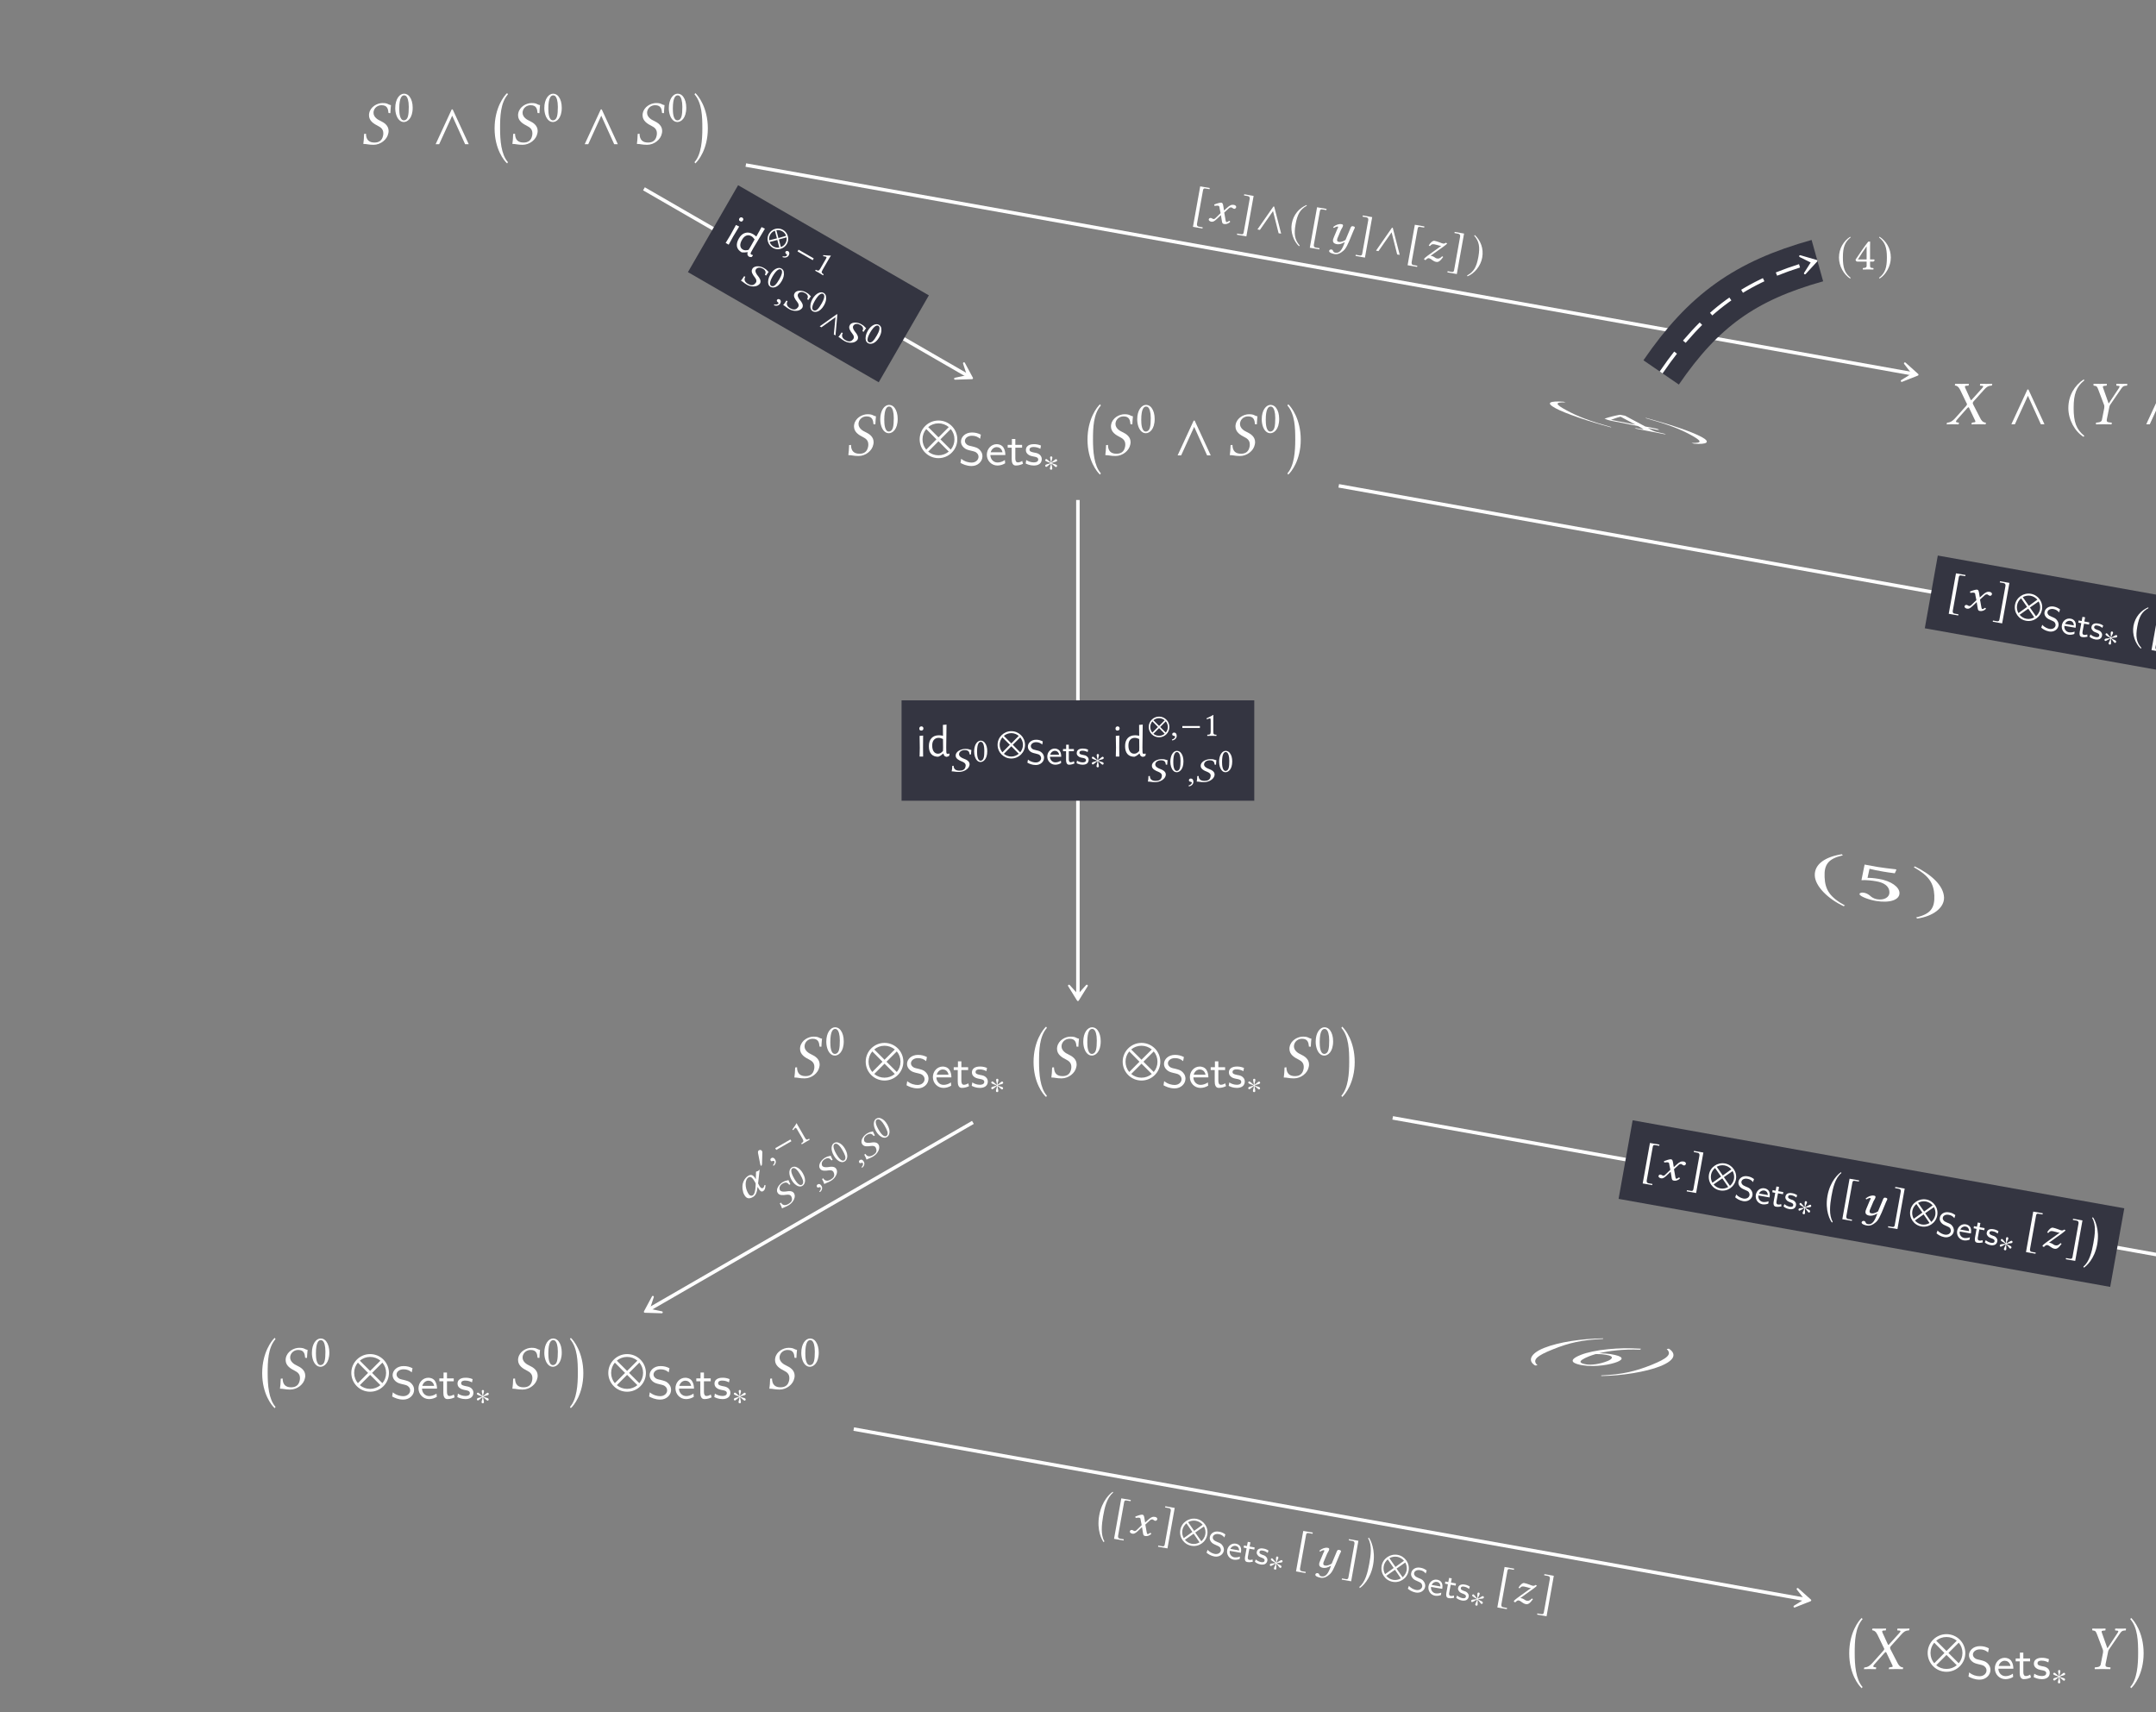 <?xml version="1.0" encoding="UTF-8"?>
<svg xmlns="http://www.w3.org/2000/svg" xmlns:xlink="http://www.w3.org/1999/xlink" width="343.711" height="272.969" viewBox="0 0 343.711 272.969">
<rect x="0" y="0" width="343.711" height="272.969" fill="#808080" stroke="none"/>
<defs>
<g>
<g id="glyph-0-0">
<path d="M 4.922 -6.234 C 4.406 -6.312 4.469 -6.562 3.578 -6.562 C 2.734 -6.562 1.656 -5.984 1.453 -4.938 C 1.422 -4.812 1.422 -4.703 1.422 -4.609 C 1.422 -3.719 2.188 -3.25 2.875 -2.906 C 3.344 -2.672 3.703 -2.359 3.703 -1.75 C 3.703 -1.641 3.703 -1.531 3.672 -1.391 C 3.516 -0.578 3.016 -0.266 2.297 -0.266 C 1.453 -0.266 0.953 -0.672 0.938 -1.672 L 0.641 -1.641 C 0.609 -0.891 0.594 -0.562 0.516 -0.047 C 1.094 -0.047 1.328 0.094 2.141 0.094 C 3.25 0.094 4.312 -0.719 4.5 -1.734 C 4.531 -1.859 4.547 -2 4.547 -2.109 C 4.547 -2.984 3.859 -3.438 3.188 -3.75 C 2.859 -3.891 2.141 -4.312 2.141 -5 C 2.141 -5.062 2.141 -5.141 2.156 -5.203 C 2.266 -5.812 2.797 -6.219 3.422 -6.219 C 4.344 -6.219 4.469 -5.625 4.531 -4.969 L 4.828 -4.953 C 4.828 -5.438 4.891 -5.703 4.922 -6.234 Z M 4.922 -6.234 "/>
</g>
<g id="glyph-0-1">
<path d="M 1.328 -6.234 C 1.328 -6.188 1.391 -6.188 1.469 -6.156 C 1.641 -6.125 1.906 -6.047 2.188 -5.469 L 3.172 -3.422 C 3.234 -3.344 3.266 -3.266 3.266 -3.188 C 3.266 -3.172 3.25 -3.156 3.25 -3.125 C 3.234 -3.078 3.188 -2.984 3.109 -2.906 L 1.438 -1.031 C 1.172 -0.734 0.75 -0.297 0.188 -0.266 C 0.125 -0.266 0.078 -0.25 0.062 -0.203 L 0.031 0 L 0.031 0.016 C 0.312 0.016 0.562 0 0.844 0 C 1.219 0 1.469 0.016 1.906 0.016 L 1.938 0 L 1.984 -0.203 C 1.984 -0.234 1.984 -0.266 1.938 -0.266 L 1.75 -0.297 C 1.578 -0.312 1.516 -0.359 1.516 -0.438 C 1.516 -0.531 1.594 -0.641 1.703 -0.766 L 3.312 -2.578 C 3.406 -2.656 3.469 -2.719 3.484 -2.719 C 3.531 -2.719 3.562 -2.688 3.609 -2.609 L 4.5 -0.734 C 4.578 -0.594 4.609 -0.5 4.609 -0.438 C 4.609 -0.344 4.531 -0.312 4.297 -0.297 L 4.094 -0.266 C 4.062 -0.266 4.031 -0.234 4.031 -0.203 L 3.984 0 L 4.016 0.016 C 4.469 0.016 5 0 5.219 0 C 5.438 0 5.828 0.016 6.219 0.016 L 6.234 0 L 6.281 -0.203 C 6.281 -0.234 6.266 -0.266 6.219 -0.266 C 5.797 -0.297 5.547 -0.625 5.359 -1.016 L 4.281 -3.109 C 4.234 -3.219 4.188 -3.312 4.188 -3.391 C 4.188 -3.406 4.203 -3.422 4.203 -3.438 C 4.219 -3.531 4.281 -3.625 4.391 -3.734 L 5.984 -5.5 C 6.312 -5.859 6.578 -6.141 7.156 -6.156 C 7.234 -6.156 7.25 -6.203 7.25 -6.234 L 7.297 -6.438 L 7.281 -6.453 C 6.891 -6.438 6.562 -6.438 6.344 -6.438 C 6.125 -6.438 5.781 -6.438 5.391 -6.453 L 5.375 -6.438 L 5.328 -6.234 C 5.328 -6.188 5.359 -6.156 5.391 -6.156 L 5.672 -6.141 C 5.797 -6.125 5.859 -6.094 5.859 -6.031 C 5.859 -5.969 5.766 -5.844 5.641 -5.703 L 4.062 -3.953 C 4 -3.875 3.953 -3.844 3.922 -3.844 C 3.891 -3.844 3.875 -3.875 3.828 -3.953 L 3.031 -5.703 C 2.969 -5.828 2.938 -5.922 2.938 -5.984 C 2.938 -6.078 2.984 -6.125 3.156 -6.141 L 3.484 -6.156 C 3.5 -6.156 3.531 -6.188 3.531 -6.234 L 3.562 -6.422 C 3.562 -6.422 3.562 -6.453 3.562 -6.453 C 3.109 -6.438 2.625 -6.438 2.391 -6.438 C 2.156 -6.438 1.781 -6.438 1.406 -6.453 L 1.375 -6.422 Z M 1.328 -6.234 "/>
</g>
<g id="glyph-0-2">
<path d="M 3.344 -0.75 L 3.734 -2.672 C 3.766 -2.844 3.797 -2.984 3.875 -3.094 L 5.609 -5.625 C 5.828 -5.938 5.953 -6.109 6.297 -6.141 L 6.562 -6.156 C 6.594 -6.203 6.625 -6.406 6.594 -6.453 C 6.312 -6.438 6.016 -6.438 5.797 -6.438 C 5.578 -6.438 5.281 -6.438 4.891 -6.453 C 4.859 -6.406 4.859 -6.203 4.875 -6.156 L 5.188 -6.125 C 5.438 -6.109 5.438 -6.031 5.25 -5.734 L 3.672 -3.344 L 3.625 -3.344 L 2.781 -5.734 C 2.688 -6 2.656 -6.094 2.984 -6.125 L 3.312 -6.156 C 3.344 -6.203 3.359 -6.406 3.344 -6.453 C 2.953 -6.438 2.656 -6.438 2.266 -6.438 C 1.906 -6.438 1.516 -6.438 1.234 -6.453 C 1.203 -6.406 1.219 -6.203 1.25 -6.156 L 1.406 -6.141 C 1.75 -6.094 1.812 -5.984 2.016 -5.453 L 2.938 -3.016 C 2.953 -2.953 2.953 -2.875 2.953 -2.828 C 2.953 -2.781 2.953 -2.688 2.938 -2.578 L 2.578 -0.75 C 2.531 -0.484 2.375 -0.344 1.969 -0.297 L 1.656 -0.266 C 1.609 -0.234 1.594 -0.062 1.641 0.016 C 2.078 0.016 2.438 0 2.828 0 C 3.203 0 3.656 0.016 4.094 0.016 C 4.125 -0.016 4.156 -0.219 4.125 -0.266 L 3.781 -0.297 C 3.406 -0.328 3.297 -0.453 3.344 -0.75 Z M 3.344 -0.75 "/>
</g>
<g id="glyph-1-0">
<path d="M 1.688 -4.172 C 1.812 -4.172 1.922 -4.141 2.016 -4.047 C 2.234 -3.859 2.438 -3.312 2.438 -2.344 C 2.438 -1.672 2.406 -1.219 2.312 -0.844 C 2.156 -0.25 1.797 -0.188 1.656 -0.188 C 0.984 -0.188 0.922 -1.422 0.922 -2.062 C 0.922 -3.844 1.359 -4.172 1.688 -4.172 Z M 1.656 0.078 C 2.219 0.078 3.062 -0.5 3.062 -2.203 C 3.062 -2.922 2.891 -3.531 2.578 -3.953 C 2.391 -4.219 2.078 -4.438 1.688 -4.438 C 0.969 -4.438 0.281 -3.578 0.281 -2.141 C 0.281 -1.359 0.516 -0.625 0.922 -0.234 C 1.125 -0.031 1.375 0.078 1.656 0.078 Z M 1.656 0.078 "/>
</g>
<g id="glyph-1-1">
<path d="M 1.969 -3.688 L 1.969 -1.594 L 0.578 -1.594 C 0.953 -2.188 1.469 -3 1.969 -3.688 Z M 3.125 -1.594 L 2.516 -1.594 L 2.516 -3.719 C 2.516 -4.078 2.516 -4.359 2.531 -4.422 L 2.516 -4.438 L 2.281 -4.438 C 2.234 -4.438 2.203 -4.391 2.172 -4.359 C 1.719 -3.797 0.875 -2.594 0.203 -1.562 C 0.219 -1.453 0.266 -1.25 0.484 -1.25 L 1.969 -1.25 L 1.969 -0.578 C 1.969 -0.25 1.688 -0.25 1.375 -0.219 C 1.344 -0.188 1.344 -0.031 1.375 0.016 C 1.609 0 1.906 0 2.234 0 C 2.516 0 2.797 0 3.031 0.016 C 3.078 -0.031 3.078 -0.188 3.031 -0.219 C 2.672 -0.25 2.516 -0.234 2.516 -0.578 L 2.516 -1.25 L 3.016 -1.25 C 3.125 -1.25 3.234 -1.391 3.234 -1.469 C 3.234 -1.547 3.203 -1.594 3.125 -1.594 Z M 3.125 -1.594 "/>
</g>
<g id="glyph-2-0">
<path d="M 5.906 0 L 3.344 -5.547 L 3.188 -5.547 L 0.625 0 L 1.188 0 L 3.266 -4.547 L 5.328 0 Z M 5.906 0 "/>
</g>
<g id="glyph-2-1">
<path d="M 2.938 -7.141 C 1.5 -6.203 0.484 -4.594 0.484 -2.562 C 0.484 -0.703 1.531 1.172 2.906 2.016 L 3.031 1.859 C 1.719 0.812 1.328 -0.391 1.328 -2.594 C 1.328 -4.812 1.75 -5.953 3.031 -6.984 Z M 2.938 -7.141 "/>
</g>
<g id="glyph-2-2">
<path d="M 6.172 -2.562 C 6.172 -4.219 4.828 -5.562 3.172 -5.562 C 1.516 -5.562 0.172 -4.219 0.172 -2.562 C 0.172 -0.906 1.516 0.438 3.172 0.438 C 4.828 0.438 6.172 -0.906 6.172 -2.562 Z M 4.812 -4.516 L 3.172 -2.875 L 1.531 -4.516 C 1.969 -4.891 2.547 -5.109 3.172 -5.109 C 3.781 -5.109 4.359 -4.891 4.812 -4.516 Z M 5.719 -2.562 C 5.719 -1.938 5.5 -1.359 5.125 -0.922 L 3.484 -2.562 L 5.125 -4.203 C 5.5 -3.766 5.719 -3.188 5.719 -2.562 Z M 2.844 -2.562 L 1.219 -0.922 C 0.844 -1.359 0.625 -1.938 0.625 -2.562 C 0.625 -3.188 0.844 -3.766 1.219 -4.203 Z M 4.812 -0.609 C 4.359 -0.234 3.781 -0.016 3.172 -0.016 C 2.547 -0.016 1.969 -0.234 1.531 -0.609 L 3.172 -2.25 Z M 4.812 -0.609 "/>
</g>
<g id="glyph-3-0">
<path d="M 2.625 10.453 C 1.531 9.219 1.375 6.922 1.375 5.078 C 1.375 3.234 1.422 1.016 2.625 -0.359 L 2.5 -0.562 C 2.031 -0.156 0.5 1.781 0.5 5.078 C 0.5 8.375 2.031 10.266 2.5 10.656 Z M 2.625 10.453 "/>
</g>
<g id="glyph-3-1">
<path d="M 0.297 10.453 L 0.422 10.656 C 0.891 10.266 2.422 8.375 2.422 5.078 C 2.422 1.781 0.891 -0.156 0.422 -0.562 L 0.297 -0.359 C 1.5 1.016 1.547 3.234 1.547 5.078 C 1.547 6.922 1.391 9.219 0.297 10.453 Z M 0.297 10.453 "/>
</g>
<g id="glyph-4-0">
<path d="M 3.844 -1.391 C 3.844 -1.984 3.516 -2.312 3.359 -2.469 C 3.062 -2.766 2.719 -2.844 2.172 -2.984 C 1.719 -3.078 1.484 -3.141 1.312 -3.312 C 1.219 -3.406 1.047 -3.562 1.047 -3.844 C 1.047 -4.25 1.453 -4.672 2.172 -4.672 C 2.719 -4.672 3.109 -4.5 3.469 -4.188 L 3.594 -4.844 C 3.125 -5.078 2.703 -5.188 2.172 -5.188 C 1.078 -5.188 0.422 -4.453 0.422 -3.75 C 0.422 -3.453 0.516 -3.109 0.875 -2.781 C 1.203 -2.484 1.531 -2.406 1.984 -2.297 C 2.594 -2.156 2.766 -2.109 2.969 -1.891 C 3.109 -1.766 3.219 -1.562 3.219 -1.312 C 3.219 -0.859 2.812 -0.391 2.109 -0.391 C 1.703 -0.391 1.031 -0.516 0.453 -1 L 0.344 -0.344 C 0.703 -0.141 1.312 0.156 2.125 0.156 C 3.125 0.156 3.844 -0.578 3.844 -1.391 Z M 3.844 -1.391 "/>
</g>
<g id="glyph-4-1">
<path d="M 3.203 -1.594 C 3.203 -1.922 3.156 -2.406 2.875 -2.828 C 2.609 -3.203 2.172 -3.328 1.828 -3.328 C 0.938 -3.328 0.25 -2.562 0.25 -1.641 C 0.25 -0.703 0.984 0.078 1.938 0.078 C 2.359 0.078 2.797 -0.047 3.172 -0.281 L 3.125 -0.797 C 2.719 -0.5 2.266 -0.406 1.953 -0.406 C 1.312 -0.406 0.828 -0.922 0.812 -1.594 Z M 2.75 -2.031 L 0.859 -2.031 C 1.031 -2.609 1.453 -2.859 1.828 -2.859 C 2.141 -2.859 2.609 -2.703 2.75 -2.031 Z M 2.75 -2.031 "/>
</g>
<g id="glyph-4-2">
<path d="M 2.578 -0.203 L 2.453 -0.656 C 2.203 -0.484 1.953 -0.422 1.75 -0.422 C 1.453 -0.422 1.359 -0.719 1.359 -1.062 L 1.359 -2.766 L 2.438 -2.766 L 2.438 -3.219 L 1.359 -3.219 L 1.359 -4.156 L 0.812 -4.156 L 0.812 -3.219 L 0.141 -3.219 L 0.141 -2.766 L 0.781 -2.766 L 0.781 -0.938 C 0.781 -0.438 0.906 0.078 1.438 0.078 C 1.953 0.078 2.359 -0.094 2.578 -0.203 Z M 2.578 -0.203 "/>
</g>
<g id="glyph-4-3">
<path d="M 2.781 -0.938 C 2.781 -1.078 2.766 -1.359 2.469 -1.641 C 2.188 -1.875 1.938 -1.922 1.578 -1.984 C 1.156 -2.078 0.828 -2.141 0.828 -2.453 C 0.828 -2.875 1.344 -2.875 1.453 -2.875 C 1.875 -2.875 2.188 -2.781 2.562 -2.594 L 2.656 -3.109 C 2.156 -3.312 1.797 -3.328 1.531 -3.328 C 1.344 -3.328 0.25 -3.328 0.25 -2.375 C 0.25 -2.031 0.438 -1.844 0.531 -1.75 C 0.797 -1.5 1.094 -1.438 1.484 -1.359 C 1.828 -1.297 2.219 -1.234 2.219 -0.875 C 2.219 -0.422 1.609 -0.422 1.516 -0.422 C 1.047 -0.422 0.609 -0.594 0.312 -0.797 L 0.219 -0.25 C 0.469 -0.125 0.906 0.078 1.516 0.078 C 1.844 0.078 2.156 0.016 2.422 -0.172 C 2.703 -0.375 2.781 -0.703 2.781 -0.938 Z M 2.781 -0.938 "/>
</g>
<g id="glyph-5-0">
<path d="M 2.25 -1.828 C 2.25 -1.922 2.172 -2.031 2.062 -2.031 C 1.938 -2.031 1.484 -1.578 1.328 -1.484 C 1.328 -1.781 1.484 -2.094 1.484 -2.281 C 1.484 -2.391 1.406 -2.469 1.297 -2.469 C 1.188 -2.469 1.125 -2.391 1.125 -2.281 C 1.125 -2.062 1.25 -1.781 1.25 -1.484 C 1.078 -1.578 0.641 -2.047 0.531 -2.047 C 0.438 -2.047 0.344 -1.953 0.344 -1.859 C 0.344 -1.656 1 -1.531 1.203 -1.406 C 0.969 -1.281 0.547 -1.219 0.438 -1.141 C 0.391 -1.109 0.344 -1.047 0.344 -0.984 C 0.344 -0.891 0.422 -0.797 0.516 -0.797 C 0.641 -0.797 1.078 -1.234 1.25 -1.328 C 1.25 -1.031 1.094 -0.719 1.094 -0.531 C 1.094 -0.422 1.172 -0.344 1.281 -0.344 C 1.406 -0.344 1.469 -0.422 1.469 -0.531 C 1.469 -0.75 1.344 -1.047 1.344 -1.328 C 1.516 -1.234 1.938 -0.766 2.047 -0.766 C 2.156 -0.766 2.234 -0.859 2.234 -0.969 C 2.234 -1.031 2.188 -1.078 2.141 -1.125 C 1.984 -1.219 1.609 -1.266 1.375 -1.406 C 1.641 -1.562 1.984 -1.578 2.141 -1.672 C 2.203 -1.719 2.25 -1.766 2.25 -1.828 Z M 2.25 -1.828 "/>
</g>
<g id="glyph-5-1">
<path d="M 3.391 -1.406 C 3.391 -2.312 2.656 -3.062 1.75 -3.062 C 0.828 -3.062 0.094 -2.312 0.094 -1.406 C 0.094 -0.5 0.828 0.234 1.75 0.234 C 2.656 0.234 3.391 -0.5 3.391 -1.406 Z M 2.641 -2.484 L 1.75 -1.578 L 0.844 -2.484 C 1.078 -2.688 1.406 -2.812 1.75 -2.812 C 2.078 -2.812 2.391 -2.688 2.641 -2.484 Z M 3.141 -1.406 C 3.141 -1.062 3.016 -0.75 2.812 -0.516 L 1.922 -1.406 L 2.812 -2.312 C 3.016 -2.062 3.141 -1.75 3.141 -1.406 Z M 1.562 -1.406 L 0.672 -0.516 C 0.469 -0.75 0.344 -1.062 0.344 -1.406 C 0.344 -1.75 0.469 -2.062 0.672 -2.312 Z M 2.641 -0.328 C 2.391 -0.125 2.078 0 1.75 0 C 1.406 0 1.078 -0.125 0.844 -0.328 L 1.75 -1.234 Z M 2.641 -0.328 "/>
</g>
<g id="glyph-5-2">
<path d="M 3.141 -1.25 L 3.141 -1.562 L 0.344 -1.562 L 0.344 -1.25 Z M 3.141 -1.25 "/>
</g>
<g id="glyph-6-0">
<path d="M 1.25 -0.906 L 2.156 -2.562 L 2.672 -2.312 L 1.703 -0.703 L 1 0.578 L 0.516 0.297 Z M 3.172 -3.734 C 3.254 -3.68 3.305 -3.613 3.328 -3.531 C 3.348 -3.457 3.332 -3.379 3.281 -3.297 C 3.227 -3.203 3.16 -3.141 3.078 -3.109 C 2.992 -3.086 2.906 -3.109 2.812 -3.172 C 2.727 -3.211 2.676 -3.27 2.656 -3.344 C 2.633 -3.426 2.648 -3.516 2.703 -3.609 C 2.754 -3.691 2.82 -3.742 2.906 -3.766 C 3 -3.797 3.086 -3.785 3.172 -3.734 Z M 3.172 -3.734 "/>
</g>
<g id="glyph-6-1">
<path d="M 3.391 0.266 L 3.031 0.922 C 2.988 1.016 2.969 1.086 2.969 1.141 C 2.977 1.191 3.02 1.238 3.094 1.281 C 3.156 1.312 3.227 1.332 3.312 1.344 L 3.328 1.438 L 3.125 1.672 C 2.977 1.68 2.836 1.66 2.703 1.609 C 2.586 1.516 2.508 1.41 2.469 1.297 C 2.438 1.18 2.453 1.051 2.516 0.906 L 2.484 0.891 C 2.297 0.922 2.129 0.938 1.984 0.938 C 1.836 0.945 1.691 0.941 1.547 0.922 C 1.129 0.68 0.879 0.375 0.797 0 C 0.723 -0.383 0.82 -0.812 1.094 -1.281 C 1.363 -1.758 1.695 -2.055 2.094 -2.172 C 2.488 -2.297 2.91 -2.234 3.359 -1.984 C 3.555 -1.867 3.727 -1.738 3.875 -1.594 L 4.719 -3.109 L 5.25 -2.844 Z M 3.094 -1.656 C 2.82 -1.812 2.555 -1.844 2.297 -1.75 C 2.035 -1.656 1.805 -1.438 1.609 -1.094 C 1.398 -0.738 1.305 -0.422 1.328 -0.141 C 1.359 0.141 1.5 0.348 1.75 0.484 C 1.863 0.555 1.992 0.594 2.141 0.594 C 2.297 0.602 2.469 0.578 2.656 0.516 L 2.938 0.047 L 3.609 -1.141 C 3.441 -1.379 3.27 -1.551 3.094 -1.656 Z M 3.094 -1.656 "/>
</g>
<g id="glyph-7-0">
<path d="M 3.641 0.469 C 4.094 -0.312 3.828 -1.328 3.047 -1.781 C 2.25 -2.25 1.234 -1.953 0.781 -1.172 C 0.328 -0.391 0.609 0.609 1.406 1.078 C 2.188 1.531 3.188 1.25 3.641 0.469 Z M 3.516 -0.844 L 2.297 -0.484 L 1.969 -1.734 C 2.281 -1.797 2.625 -1.734 2.922 -1.562 C 3.203 -1.406 3.422 -1.141 3.516 -0.844 Z M 3.422 0.344 C 3.25 0.641 2.984 0.844 2.688 0.953 L 2.375 -0.266 L 3.594 -0.594 C 3.641 -0.281 3.594 0.047 3.422 0.344 Z M 2.062 -0.438 L 0.828 -0.125 C 0.781 -0.422 0.828 -0.75 1 -1.047 C 1.172 -1.344 1.438 -1.547 1.734 -1.672 Z M 2.438 1.031 C 2.141 1.078 1.797 1.031 1.516 0.875 C 1.219 0.703 1 0.422 0.891 0.141 L 2.125 -0.188 Z M 2.438 1.031 "/>
</g>
<g id="glyph-7-1">
<path d="M 3.344 0.484 L 3.5 0.203 L 1.078 -1.188 L 0.922 -0.906 Z M 3.344 0.484 "/>
</g>
<g id="glyph-7-2">
<path d="M 2.812 1.625 L 3.109 -1.719 L 3.031 -1.766 L 0.297 0.172 L 0.562 0.328 L 2.812 -1.281 L 2.547 1.469 Z M 2.812 1.625 "/>
</g>
<g id="glyph-8-0">
<path d="M 0.781 -0.156 C 0.609 -0.25 0.438 -0.203 0.359 -0.062 C 0.281 0.094 0.391 0.203 0.484 0.281 C 0.578 0.344 0.641 0.422 0.578 0.531 C 0.516 0.625 0.219 0.734 -0.078 0.641 C -0.109 0.688 -0.109 0.734 -0.094 0.797 C 0.234 0.922 0.672 0.859 0.875 0.516 C 1.031 0.234 1 -0.031 0.781 -0.156 Z M 0.781 -0.156 "/>
</g>
<g id="glyph-8-1">
<path d="M 4.734 -1.25 C 4.438 -1.453 4.547 -1.547 3.984 -1.859 C 3.469 -2.172 2.641 -2.281 2.219 -1.859 C 2.188 -1.812 2.156 -1.766 2.125 -1.703 C 1.875 -1.281 2.203 -0.797 2.531 -0.375 C 2.734 -0.109 2.875 0.156 2.719 0.438 C 2.688 0.5 2.641 0.547 2.578 0.609 C 2.281 0.953 1.875 0.922 1.438 0.672 C 0.938 0.375 0.75 0 1.016 -0.469 L 0.828 -0.562 C 0.594 -0.219 0.516 -0.062 0.312 0.141 C 0.672 0.344 0.781 0.516 1.266 0.797 C 1.938 1.188 2.812 1.172 3.219 0.75 C 3.281 0.703 3.328 0.641 3.359 0.594 C 3.594 0.172 3.297 -0.281 2.984 -0.656 C 2.828 -0.844 2.5 -1.312 2.688 -1.625 C 2.703 -1.656 2.734 -1.688 2.75 -1.703 C 2.984 -1.984 3.406 -1.984 3.797 -1.766 C 4.359 -1.438 4.297 -1.094 4.141 -0.781 L 4.328 -0.656 C 4.453 -0.875 4.562 -0.984 4.734 -1.25 Z M 4.734 -1.25 "/>
</g>
<g id="glyph-9-0">
<path d="M 1.688 0.203 L 2.641 -1.453 C 2.812 -1.734 2.969 -2.016 3.031 -2.078 C 3.031 -2.078 3.016 -2.094 3.016 -2.094 C 2.656 -2.094 2.344 -2.125 1.812 -2.172 C 1.797 -2.109 1.781 -2.062 1.812 -2 C 2.078 -1.969 2.203 -1.938 2.297 -1.891 C 2.375 -1.844 2.312 -1.703 2.219 -1.547 L 1.328 0 C 1.109 0.391 0.969 0.344 0.625 0.156 C 0.578 0.172 0.516 0.281 0.547 0.328 C 0.766 0.438 0.953 0.547 1.203 0.688 C 1.438 0.828 1.547 0.891 1.781 1.047 C 1.812 1.031 1.875 0.922 1.859 0.875 C 1.547 0.672 1.469 0.594 1.688 0.203 Z M 1.688 0.203 "/>
</g>
<g id="glyph-9-1">
<path d="M 2.672 -2.109 C 2.75 -2.062 2.828 -1.984 2.844 -1.906 C 2.922 -1.688 2.844 -1.25 2.469 -0.609 C 2.219 -0.172 2.031 0.109 1.828 0.312 C 1.5 0.656 1.234 0.547 1.141 0.5 C 0.719 0.25 1.125 -0.594 1.359 -1 C 2.047 -2.172 2.469 -2.219 2.672 -2.109 Z M 1.047 0.672 C 1.422 0.875 2.188 0.828 2.828 -0.281 C 3.094 -0.75 3.219 -1.219 3.156 -1.609 C 3.156 -1.875 3.031 -2.109 2.766 -2.266 C 2.312 -2.531 1.531 -2.234 0.984 -1.281 C 0.703 -0.781 0.578 -0.219 0.688 0.188 C 0.734 0.406 0.859 0.562 1.047 0.672 Z M 1.047 0.672 "/>
</g>
<g id="glyph-10-0">
<path d="M 0.625 -1.406 L 0.594 -3.297 L 1.156 -3.344 L 1.141 -1.453 L 1.156 0 L 0.594 0 Z M 0.891 -4.812 C 0.984 -4.812 1.055 -4.781 1.109 -4.719 C 1.172 -4.664 1.203 -4.586 1.203 -4.484 C 1.203 -4.379 1.172 -4.297 1.109 -4.234 C 1.055 -4.172 0.973 -4.141 0.859 -4.141 C 0.766 -4.141 0.688 -4.164 0.625 -4.219 C 0.57 -4.281 0.547 -4.363 0.547 -4.469 C 0.547 -4.57 0.578 -4.656 0.641 -4.719 C 0.703 -4.781 0.785 -4.812 0.891 -4.812 Z M 0.891 -4.812 "/>
</g>
<g id="glyph-10-1">
<path d="M 3.078 -1.453 L 3.094 -0.719 C 3.102 -0.613 3.117 -0.539 3.141 -0.5 C 3.172 -0.457 3.227 -0.438 3.312 -0.438 C 3.383 -0.438 3.461 -0.453 3.547 -0.484 L 3.609 -0.422 L 3.547 -0.109 C 3.422 -0.023 3.285 0.023 3.141 0.047 C 2.992 0.023 2.879 -0.023 2.797 -0.109 C 2.711 -0.191 2.66 -0.312 2.641 -0.469 L 2.594 -0.469 C 2.445 -0.344 2.312 -0.238 2.188 -0.156 C 2.07 -0.082 1.941 -0.02 1.797 0.031 C 1.316 0.031 0.945 -0.113 0.688 -0.406 C 0.438 -0.695 0.312 -1.113 0.312 -1.656 C 0.312 -2.207 0.453 -2.633 0.734 -2.938 C 1.016 -3.238 1.41 -3.391 1.922 -3.391 C 2.148 -3.391 2.363 -3.363 2.562 -3.312 L 2.547 -5.047 L 3.125 -5.094 Z M 1.859 -2.984 C 1.547 -2.984 1.297 -2.875 1.109 -2.656 C 0.93 -2.445 0.844 -2.145 0.844 -1.75 C 0.844 -1.344 0.926 -1.023 1.094 -0.797 C 1.258 -0.566 1.484 -0.453 1.766 -0.453 C 1.898 -0.453 2.031 -0.484 2.156 -0.547 C 2.289 -0.617 2.426 -0.734 2.562 -0.891 L 2.578 -1.422 L 2.562 -2.797 C 2.301 -2.922 2.066 -2.984 1.859 -2.984 Z M 1.859 -2.984 "/>
</g>
<g id="glyph-11-0">
<path d="M 3.484 -3.438 C 3.125 -3.484 3.172 -3.609 2.531 -3.609 C 1.922 -3.609 1.156 -3.297 1 -2.719 C 0.984 -2.656 0.984 -2.594 0.984 -2.531 C 0.984 -2.047 1.516 -1.781 2 -1.594 C 2.312 -1.469 2.578 -1.297 2.578 -0.969 C 2.578 -0.906 2.562 -0.844 2.547 -0.766 C 2.453 -0.312 2.094 -0.141 1.594 -0.141 C 1.016 -0.141 0.656 -0.375 0.656 -0.922 L 0.438 -0.906 C 0.422 -0.484 0.406 -0.312 0.344 -0.031 C 0.75 -0.031 0.938 0.062 1.5 0.062 C 2.281 0.062 3.031 -0.391 3.172 -0.953 C 3.188 -1.031 3.203 -1.094 3.203 -1.156 C 3.203 -1.641 2.719 -1.891 2.25 -2.062 C 2.031 -2.141 1.516 -2.375 1.516 -2.75 C 1.516 -2.781 1.531 -2.828 1.531 -2.859 C 1.609 -3.203 1.969 -3.422 2.422 -3.422 C 3.062 -3.422 3.172 -3.094 3.203 -2.734 L 3.422 -2.719 C 3.422 -2.984 3.469 -3.141 3.484 -3.438 Z M 3.484 -3.438 "/>
</g>
<g id="glyph-11-1">
<path d="M 0.609 -0.516 C 0.422 -0.516 0.297 -0.391 0.297 -0.234 C 0.297 -0.062 0.453 -0.016 0.562 0 C 0.672 0.016 0.766 0.047 0.766 0.172 C 0.766 0.281 0.562 0.531 0.25 0.594 C 0.25 0.656 0.266 0.703 0.312 0.734 C 0.672 0.688 1.016 0.406 1.016 0.016 C 1.016 -0.312 0.859 -0.516 0.609 -0.516 Z M 0.609 -0.516 "/>
</g>
<g id="glyph-12-0">
<path d="M 1.266 -3.156 C 1.359 -3.156 1.453 -3.125 1.516 -3.062 C 1.688 -2.922 1.844 -2.5 1.844 -1.766 C 1.844 -1.266 1.828 -0.922 1.75 -0.641 C 1.625 -0.188 1.359 -0.141 1.25 -0.141 C 0.75 -0.141 0.688 -1.078 0.688 -1.547 C 0.688 -2.906 1.031 -3.156 1.266 -3.156 Z M 1.25 0.062 C 1.672 0.062 2.312 -0.375 2.312 -1.656 C 2.312 -2.203 2.188 -2.672 1.938 -2.984 C 1.797 -3.188 1.562 -3.344 1.266 -3.344 C 0.734 -3.344 0.219 -2.703 0.219 -1.609 C 0.219 -1.031 0.391 -0.469 0.703 -0.172 C 0.844 -0.016 1.031 0.062 1.25 0.062 Z M 1.25 0.062 "/>
</g>
<g id="glyph-12-1">
<path d="M 1.578 -0.672 L 1.578 -2.578 C 1.578 -2.906 1.578 -3.234 1.594 -3.312 C 1.594 -3.328 1.578 -3.328 1.562 -3.328 C 1.266 -3.141 0.969 -3.016 0.484 -2.781 C 0.5 -2.719 0.516 -2.672 0.578 -2.641 C 0.828 -2.734 0.938 -2.781 1.047 -2.781 C 1.141 -2.781 1.156 -2.641 1.156 -2.453 L 1.156 -0.672 C 1.156 -0.219 1.016 -0.188 0.625 -0.172 C 0.594 -0.141 0.594 -0.016 0.625 0.016 C 0.891 0 1.094 0 1.391 0 C 1.656 0 1.781 0 2.062 0.016 C 2.094 -0.016 2.094 -0.141 2.062 -0.172 C 1.672 -0.188 1.578 -0.219 1.578 -0.672 Z M 1.578 -0.672 "/>
</g>
<g id="glyph-13-0">
<path d="M 4.5 -1.875 C 4.5 -3.078 3.516 -4.047 2.312 -4.047 C 1.109 -4.047 0.125 -3.078 0.125 -1.875 C 0.125 -0.656 1.109 0.312 2.312 0.312 C 3.516 0.312 4.5 -0.656 4.5 -1.875 Z M 3.5 -3.297 L 2.312 -2.094 L 1.125 -3.297 C 1.438 -3.562 1.859 -3.734 2.312 -3.734 C 2.766 -3.734 3.172 -3.562 3.5 -3.297 Z M 4.172 -1.875 C 4.172 -1.422 4 -1 3.734 -0.672 L 2.547 -1.875 L 3.734 -3.062 C 4 -2.734 4.172 -2.312 4.172 -1.875 Z M 2.078 -1.875 L 0.891 -0.672 C 0.625 -1 0.453 -1.422 0.453 -1.875 C 0.453 -2.312 0.625 -2.734 0.891 -3.062 Z M 3.5 -0.438 C 3.172 -0.172 2.766 0 2.312 0 C 1.859 0 1.438 -0.172 1.125 -0.438 L 2.312 -1.641 Z M 3.5 -0.438 "/>
</g>
<g id="glyph-13-1">
<path d="M 2.141 -5.203 C 1.094 -4.531 0.344 -3.344 0.344 -1.875 C 0.344 -0.516 1.125 0.844 2.125 1.469 L 2.203 1.344 C 1.25 0.594 0.969 -0.281 0.969 -1.891 C 0.969 -3.5 1.266 -4.344 2.203 -5.094 Z M 2.141 -5.203 "/>
</g>
<g id="glyph-13-2">
<path d="M 0.281 -5.203 L 0.203 -5.094 C 1.141 -4.344 1.453 -3.5 1.453 -1.891 C 1.453 -0.281 1.172 0.594 0.203 1.344 L 0.297 1.469 C 1.297 0.844 2.078 -0.516 2.078 -1.875 C 2.078 -3.344 1.328 -4.531 0.281 -5.203 Z M 0.281 -5.203 "/>
</g>
<g id="glyph-14-0">
<path d="M 2.906 -1.047 C 2.906 -1.5 2.656 -1.75 2.547 -1.859 C 2.312 -2.094 2.062 -2.156 1.641 -2.25 C 1.297 -2.328 1.125 -2.375 1 -2.5 C 0.922 -2.562 0.797 -2.688 0.797 -2.906 C 0.797 -3.203 1.109 -3.531 1.641 -3.531 C 2.047 -3.531 2.344 -3.391 2.625 -3.156 L 2.703 -3.656 C 2.359 -3.828 2.047 -3.922 1.641 -3.922 C 0.812 -3.922 0.328 -3.359 0.328 -2.828 C 0.328 -2.609 0.391 -2.344 0.656 -2.094 C 0.906 -1.875 1.156 -1.812 1.5 -1.734 C 1.953 -1.625 2.078 -1.594 2.25 -1.438 C 2.344 -1.328 2.438 -1.172 2.438 -0.984 C 2.438 -0.641 2.125 -0.297 1.594 -0.297 C 1.281 -0.297 0.781 -0.391 0.344 -0.75 L 0.25 -0.266 C 0.531 -0.109 0.984 0.109 1.594 0.109 C 2.359 0.109 2.906 -0.438 2.906 -1.047 Z M 2.906 -1.047 "/>
</g>
<g id="glyph-14-1">
<path d="M 2.406 -1.203 C 2.406 -1.453 2.391 -1.828 2.172 -2.141 C 1.969 -2.406 1.641 -2.516 1.375 -2.516 C 0.703 -2.516 0.188 -1.938 0.188 -1.234 C 0.188 -0.531 0.734 0.062 1.469 0.062 C 1.781 0.062 2.109 -0.031 2.391 -0.203 L 2.359 -0.594 C 2.047 -0.375 1.703 -0.312 1.469 -0.312 C 1 -0.312 0.625 -0.703 0.609 -1.203 Z M 2.078 -1.531 L 0.656 -1.531 C 0.781 -1.969 1.109 -2.156 1.375 -2.156 C 1.625 -2.156 1.969 -2.047 2.078 -1.531 Z M 2.078 -1.531 "/>
</g>
<g id="glyph-14-2">
<path d="M 1.938 -0.141 L 1.844 -0.5 C 1.672 -0.375 1.469 -0.328 1.328 -0.328 C 1.094 -0.328 1.031 -0.547 1.031 -0.797 L 1.031 -2.094 L 1.844 -2.094 L 1.844 -2.438 L 1.031 -2.438 L 1.031 -3.125 L 0.609 -3.125 L 0.609 -2.438 L 0.109 -2.438 L 0.109 -2.094 L 0.594 -2.094 L 0.594 -0.703 C 0.594 -0.328 0.688 0.062 1.078 0.062 C 1.469 0.062 1.781 -0.078 1.938 -0.141 Z M 1.938 -0.141 "/>
</g>
<g id="glyph-14-3">
<path d="M 2.094 -0.719 C 2.094 -0.812 2.094 -1.031 1.859 -1.234 C 1.656 -1.422 1.453 -1.453 1.203 -1.5 C 0.875 -1.562 0.625 -1.609 0.625 -1.859 C 0.625 -2.172 1.016 -2.172 1.109 -2.172 C 1.422 -2.172 1.656 -2.094 1.938 -1.953 L 2 -2.344 C 1.625 -2.5 1.359 -2.516 1.156 -2.516 C 1.016 -2.516 0.188 -2.516 0.188 -1.781 C 0.188 -1.531 0.328 -1.391 0.406 -1.328 C 0.594 -1.125 0.828 -1.078 1.125 -1.031 C 1.375 -0.984 1.672 -0.922 1.672 -0.656 C 1.672 -0.312 1.219 -0.312 1.141 -0.312 C 0.797 -0.312 0.453 -0.438 0.234 -0.594 L 0.172 -0.188 C 0.344 -0.094 0.688 0.062 1.141 0.062 C 1.391 0.062 1.625 0.016 1.828 -0.125 C 2.031 -0.281 2.094 -0.531 2.094 -0.719 Z M 2.094 -0.719 "/>
</g>
<g id="glyph-15-0">
<path d="M 2.203 -2.859 L 2.453 -5.062 C 2.375 -5.016 2.297 -4.906 2.203 -4.844 C 2.109 -4.797 1.969 -4.781 1.875 -4.719 L 1.844 -3.516 L 1.812 -3.562 C 1.5 -4.125 1.156 -4.375 0.672 -4.094 C 0.094 -3.766 -0.562 -2.859 -0.188 -1.531 C -0.156 -1.328 -0.047 -1.125 0.047 -0.969 C 0.328 -0.484 0.75 -0.328 1.375 -0.688 C 1.812 -0.938 2.031 -1.391 2.125 -2.312 L 2.281 -2.062 L 2.297 -2.016 C 2.531 -1.609 2.75 -1.484 3 -1.625 C 3.266 -1.781 3.359 -2.062 3.391 -2.594 L 3.188 -2.562 C 3.156 -2.297 3.109 -2.203 2.938 -2.109 C 2.812 -2.031 2.594 -2.141 2.406 -2.469 L 2.406 -2.484 Z M 0.688 -3.828 C 1.062 -4.047 1.359 -3.672 1.672 -3.141 C 1.688 -3.094 1.719 -3.062 1.734 -3.016 L 1.812 -2.875 L 1.812 -2.531 C 1.781 -1.734 1.641 -1.125 1.359 -0.969 C 1.062 -0.797 0.797 -0.953 0.594 -1.328 C 0.094 -2.188 0.062 -3.469 0.688 -3.828 Z M 0.688 -3.828 "/>
</g>
<g id="glyph-16-0">
<path d="M 0.281 -2.766 C 0.188 -2.938 -0.031 -2.953 -0.203 -2.859 C -0.375 -2.75 -0.359 -2.531 -0.328 -2.375 L 0.016 -0.625 C 0.016 -0.609 0.047 -0.5 0.078 -0.453 C 0.094 -0.406 0.141 -0.375 0.188 -0.391 C 0.25 -0.438 0.281 -0.578 0.297 -0.641 L 0.344 -2.328 C 0.375 -2.453 0.359 -2.641 0.281 -2.766 Z M 0.281 -2.766 "/>
</g>
<g id="glyph-16-1">
<path d="M 2.094 -2.641 L 1.938 -2.922 L -0.484 -1.531 L -0.328 -1.25 Z M 2.094 -2.641 "/>
</g>
<g id="glyph-17-0">
<path d="M 0.281 -0.75 C 0.109 -0.656 0.062 -0.484 0.141 -0.344 C 0.219 -0.188 0.391 -0.234 0.484 -0.281 C 0.578 -0.312 0.672 -0.328 0.734 -0.219 C 0.797 -0.125 0.75 0.172 0.516 0.391 C 0.547 0.438 0.578 0.484 0.625 0.484 C 0.922 0.266 1.078 -0.141 0.875 -0.484 C 0.719 -0.766 0.5 -0.875 0.281 -0.75 Z M 0.281 -0.75 "/>
</g>
<g id="glyph-17-1">
<path d="M 1.297 -4.719 C 0.969 -4.578 0.953 -4.703 0.391 -4.391 C -0.125 -4.078 -0.641 -3.438 -0.5 -2.859 C -0.469 -2.781 -0.438 -2.734 -0.406 -2.672 C -0.156 -2.25 0.422 -2.297 0.938 -2.375 C 1.266 -2.422 1.594 -2.406 1.75 -2.125 C 1.781 -2.062 1.797 -2.016 1.828 -1.922 C 1.969 -1.484 1.75 -1.172 1.312 -0.922 C 0.812 -0.625 0.375 -0.656 0.109 -1.125 L -0.078 -1 C 0.125 -0.625 0.203 -0.469 0.281 -0.203 C 0.641 -0.406 0.844 -0.422 1.328 -0.703 C 2 -1.094 2.438 -1.859 2.281 -2.406 C 2.25 -2.484 2.234 -2.547 2.203 -2.594 C 1.969 -3.016 1.422 -3 0.922 -2.906 C 0.703 -2.875 0.125 -2.812 -0.062 -3.125 C -0.078 -3.156 -0.078 -3.219 -0.094 -3.234 C -0.203 -3.578 0 -3.953 0.391 -4.172 C 0.953 -4.5 1.203 -4.25 1.422 -3.969 L 1.609 -4.062 C 1.484 -4.281 1.438 -4.453 1.297 -4.719 Z M 1.297 -4.719 "/>
</g>
<g id="glyph-18-0">
<path d="M 1.031 -1.359 L 0.078 -3.016 C -0.094 -3.297 -0.25 -3.578 -0.281 -3.672 C -0.281 -3.672 -0.297 -3.656 -0.297 -3.656 C -0.469 -3.344 -0.656 -3.094 -0.969 -2.641 C -0.922 -2.609 -0.875 -2.562 -0.812 -2.562 C -0.641 -2.781 -0.578 -2.875 -0.484 -2.922 C -0.406 -2.969 -0.312 -2.859 -0.219 -2.703 L 0.672 -1.156 C 0.891 -0.766 0.781 -0.656 0.469 -0.469 C 0.453 -0.422 0.516 -0.312 0.547 -0.297 C 0.766 -0.438 0.953 -0.547 1.203 -0.688 C 1.438 -0.828 1.547 -0.891 1.781 -1.016 C 1.812 -1.062 1.75 -1.172 1.703 -1.188 C 1.359 -0.984 1.25 -0.969 1.031 -1.359 Z M 1.031 -1.359 "/>
</g>
<g id="glyph-18-1">
<path d="M -0.484 -3.359 C -0.406 -3.406 -0.297 -3.422 -0.219 -3.406 C 0.016 -3.375 0.344 -3.094 0.719 -2.453 C 0.969 -2.016 1.125 -1.703 1.203 -1.438 C 1.312 -0.969 1.109 -0.797 1.016 -0.75 C 0.594 -0.5 0.062 -1.281 -0.172 -1.688 C -0.859 -2.859 -0.688 -3.25 -0.484 -3.359 Z M 1.109 -0.578 C 1.484 -0.781 1.812 -1.484 1.172 -2.594 C 0.906 -3.062 0.562 -3.406 0.188 -3.547 C -0.031 -3.656 -0.312 -3.672 -0.578 -3.516 C -1.031 -3.25 -1.156 -2.453 -0.609 -1.5 C -0.328 -1 0.109 -0.594 0.531 -0.5 C 0.734 -0.438 0.922 -0.469 1.109 -0.578 Z M 1.109 -0.578 "/>
</g>
<g id="glyph-19-0">
<path d="M 1.922 1.578 L 1.297 1.469 C 1.078 1.438 0.984 1.281 1.016 1.031 L 1.984 -4.359 C 2.031 -4.578 2.141 -4.656 2.359 -4.609 L 3.016 -4.5 L 3.047 -4.688 L 1.531 -4.953 L 0.375 1.5 L 1.891 1.766 Z M 1.922 1.578 "/>
</g>
<g id="glyph-19-1">
<path d="M 0.031 1.25 L 0 1.438 L 1.5 1.703 L 2.656 -4.75 L 1.156 -5.016 L 1.125 -4.828 L 1.734 -4.719 C 1.969 -4.672 2.062 -4.531 2.031 -4.281 L 1.062 1.109 C 1.016 1.328 0.891 1.406 0.672 1.359 Z M 0.031 1.25 "/>
</g>
<g id="glyph-19-2">
<path d="M 4.234 0.75 L 3.125 -3.562 L 3 -3.578 L 0.453 0.078 L 0.844 0.156 L 2.938 -2.844 L 3.828 0.688 Z M 4.234 0.75 "/>
</g>
<g id="glyph-19-3">
<path d="M 3.031 -4.75 C 1.875 -4.266 0.938 -3.234 0.672 -1.781 C 0.438 -0.438 0.953 1.031 1.828 1.828 L 1.938 1.719 C 1.125 0.797 1 -0.109 1.281 -1.688 C 1.562 -3.266 2.016 -4.062 3.062 -4.625 Z M 3.031 -4.75 "/>
</g>
<g id="glyph-19-4">
<path d="M 1.203 -5.078 L 1.094 -4.984 C 1.891 -4.078 2.047 -3.188 1.766 -1.609 C 1.484 -0.031 1.047 0.781 -0.031 1.359 L 0.031 1.5 C 1.125 1.062 2.141 -0.141 2.375 -1.484 C 2.641 -2.938 2.109 -4.219 1.203 -5.078 Z M 1.203 -5.078 "/>
</g>
<g id="glyph-20-0">
<path d="M 2.031 -1.922 L 2.188 -1.156 L 1.297 -0.297 C 1.203 -0.219 1.094 -0.203 1.047 -0.219 C 0.984 -0.219 0.922 -0.25 0.859 -0.297 C 0.781 -0.344 0.703 -0.375 0.625 -0.391 C 0.469 -0.422 0.328 -0.312 0.297 -0.156 C 0.266 0.031 0.516 0.172 0.688 0.203 C 0.953 0.25 1.156 0.172 1.578 -0.219 L 2.234 -0.844 L 2.391 0.094 C 2.438 0.391 2.469 0.531 2.75 0.578 C 3.031 0.625 3.422 0.547 3.719 0.219 C 3.703 0.141 3.625 0.078 3.562 0.062 C 3.328 0.234 3.219 0.281 3.125 0.266 C 3.047 0.25 3.016 0.156 2.984 -0.016 L 2.766 -1.25 L 3.516 -1.938 C 3.656 -2.094 3.859 -2.078 3.922 -2.078 C 3.969 -2.062 4.047 -2.016 4.125 -1.953 C 4.156 -1.906 4.281 -1.859 4.359 -1.844 C 4.469 -1.828 4.641 -1.938 4.672 -2.109 C 4.703 -2.281 4.516 -2.438 4.328 -2.469 C 3.953 -2.531 3.688 -2.453 3.203 -2 L 2.734 -1.578 L 2.625 -2.234 C 2.562 -2.641 2.5 -2.797 2.297 -2.828 C 2.109 -2.859 1.5 -2.672 1.172 -2.531 C 1.172 -2.453 1.188 -2.359 1.234 -2.312 C 1.328 -2.312 1.625 -2.375 1.781 -2.344 C 1.875 -2.328 1.922 -2.297 1.969 -2.234 C 1.984 -2.172 2.031 -2.062 2.031 -1.922 Z M 2.031 -1.922 "/>
</g>
<g id="glyph-20-1">
<path d="M 3.812 -1.953 L 3.109 -0.281 C 2.984 -0.188 2.469 0.094 2.094 0.031 C 1.906 0 1.719 -0.031 1.781 -0.406 C 1.797 -0.5 1.844 -0.594 1.891 -0.703 L 2.391 -1.891 C 2.5 -2.094 2.688 -2.375 2.703 -2.516 C 2.734 -2.656 2.703 -2.766 2.469 -2.797 C 2.078 -2.875 1.578 -2.703 1.141 -2.344 C 1.156 -2.297 1.188 -2.219 1.281 -2.203 C 1.531 -2.375 1.812 -2.438 1.891 -2.422 C 1.938 -2.406 1.938 -2.375 1.922 -2.281 C 1.922 -2.219 1.859 -2.125 1.766 -1.938 L 1.25 -0.703 C 1.203 -0.594 1.156 -0.469 1.125 -0.359 C 1.062 -0.016 1.141 0.281 1.719 0.391 C 2.031 0.438 2.422 0.406 3 0.047 C 2.594 1.266 2.172 1.875 1.484 1.75 C 1 1.656 1.25 1.297 0.844 1.234 C 0.766 1.219 0.531 1.266 0.5 1.453 C 0.438 1.75 1.062 1.906 1.344 1.969 C 1.625 2.016 2 2 2.406 1.719 C 2.938 1.359 3.172 1.109 3.688 -0.078 L 4.406 -1.812 C 4.453 -1.922 4.578 -2.141 4.594 -2.234 C 4.609 -2.344 4.547 -2.422 4.281 -2.469 C 3.984 -2.531 3.922 -2.219 3.812 -1.953 Z M 3.812 -1.953 "/>
</g>
<g id="glyph-20-2">
<path d="M 3.938 -2.562 C 3.719 -2.422 3.609 -2.406 3.484 -2.422 C 3.344 -2.453 3.219 -2.484 2.891 -2.625 C 2.531 -2.75 2.297 -2.828 2.094 -2.859 C 1.828 -2.922 1.391 -2.516 1.188 -2.109 C 1.234 -2.047 1.297 -2.047 1.391 -2.031 C 1.609 -2.312 1.766 -2.359 2.109 -2.297 C 2.453 -2.234 2.734 -2.125 2.953 -2.078 C 3.062 -2.062 3.109 -2.062 3.188 -2.062 L 1 -0.484 C 0.828 -0.359 0.484 -0.078 0.438 0.031 C 0.438 0.078 0.484 0.109 0.5 0.141 C 0.562 0.172 0.609 0.188 0.672 0.219 C 0.891 -0.031 1.094 -0.109 1.172 -0.094 C 1.312 -0.078 1.516 0.016 1.734 0.203 C 1.922 0.344 2.156 0.469 2.375 0.5 C 2.688 0.562 2.984 0.422 3.484 -0.281 C 3.453 -0.328 3.406 -0.375 3.312 -0.391 C 2.938 0.016 2.703 -0.016 2.5 -0.047 C 2.094 -0.125 2.188 -0.344 1.484 -0.484 C 2.125 -0.953 3.109 -1.609 3.641 -2.016 C 3.875 -2.188 4.031 -2.328 4.125 -2.422 Z M 3.938 -2.562 "/>
</g>
<g id="glyph-21-0">
<path d="M 1.922 1.578 L 1.297 1.469 C 1.078 1.438 0.984 1.281 1.016 1.031 L 1.984 -4.359 C 2.031 -4.578 2.141 -4.656 2.359 -4.609 L 3.016 -4.5 L 3.047 -4.688 L 1.531 -4.953 L 0.375 1.5 L 1.891 1.766 Z M 1.922 1.578 "/>
</g>
<g id="glyph-21-1">
<path d="M 0.031 1.25 L 0 1.438 L 1.5 1.703 L 2.656 -4.75 L 1.156 -5.016 L 1.125 -4.828 L 1.734 -4.719 C 1.969 -4.672 2.062 -4.531 2.031 -4.281 L 1.062 1.109 C 1.016 1.328 0.891 1.406 0.672 1.359 Z M 0.031 1.25 "/>
</g>
<g id="glyph-21-2">
<path d="M 4.75 -1.047 C 4.969 -2.234 4.172 -3.359 3 -3.578 C 1.812 -3.781 0.672 -3.016 0.453 -1.828 C 0.234 -0.625 1.031 0.516 2.219 0.719 C 3.391 0.938 4.531 0.156 4.75 -1.047 Z M 4.016 -2.641 L 2.656 -1.656 L 1.688 -3.047 C 2.047 -3.25 2.484 -3.344 2.938 -3.266 C 3.375 -3.188 3.75 -2.938 4.016 -2.641 Z M 4.438 -1.109 C 4.359 -0.672 4.109 -0.281 3.797 0 L 2.828 -1.391 L 4.219 -2.359 C 4.422 -1.984 4.516 -1.547 4.438 -1.109 Z M 2.375 -1.484 L 1 -0.5 C 0.781 -0.875 0.703 -1.328 0.781 -1.766 C 0.859 -2.203 1.094 -2.578 1.422 -2.859 Z M 3.516 0.172 C 3.156 0.391 2.719 0.484 2.281 0.406 C 1.828 0.328 1.453 0.078 1.188 -0.234 L 2.562 -1.203 Z M 3.516 0.172 "/>
</g>
<g id="glyph-21-3">
<path d="M 3.031 -4.75 C 1.875 -4.266 0.938 -3.234 0.672 -1.781 C 0.438 -0.438 0.953 1.031 1.828 1.828 L 1.938 1.719 C 1.125 0.797 1 -0.109 1.281 -1.688 C 1.562 -3.266 2.016 -4.062 3.062 -4.625 Z M 3.031 -4.75 "/>
</g>
<g id="glyph-22-0">
<path d="M 2.031 -1.922 L 2.188 -1.156 L 1.297 -0.297 C 1.203 -0.219 1.094 -0.203 1.047 -0.219 C 0.984 -0.219 0.922 -0.25 0.859 -0.297 C 0.781 -0.344 0.703 -0.375 0.625 -0.391 C 0.469 -0.422 0.328 -0.312 0.297 -0.156 C 0.266 0.031 0.516 0.172 0.688 0.203 C 0.953 0.25 1.156 0.172 1.578 -0.219 L 2.234 -0.844 L 2.391 0.094 C 2.438 0.391 2.469 0.531 2.75 0.578 C 3.031 0.625 3.422 0.547 3.719 0.219 C 3.703 0.141 3.625 0.094 3.562 0.062 C 3.328 0.234 3.219 0.281 3.125 0.266 C 3.047 0.25 3.016 0.156 2.984 -0.016 L 2.766 -1.25 L 3.516 -1.938 C 3.656 -2.094 3.859 -2.078 3.922 -2.078 C 3.969 -2.062 4.047 -2.016 4.125 -1.953 C 4.156 -1.906 4.281 -1.859 4.359 -1.844 C 4.469 -1.828 4.641 -1.938 4.672 -2.109 C 4.703 -2.281 4.516 -2.438 4.328 -2.469 C 3.953 -2.531 3.688 -2.453 3.203 -2 L 2.734 -1.578 L 2.625 -2.234 C 2.562 -2.641 2.5 -2.797 2.297 -2.828 C 2.109 -2.859 1.5 -2.672 1.172 -2.531 C 1.172 -2.453 1.188 -2.359 1.234 -2.312 C 1.328 -2.312 1.625 -2.375 1.781 -2.344 C 1.875 -2.328 1.922 -2.297 1.969 -2.234 C 1.984 -2.172 2.031 -2.062 2.031 -1.922 Z M 2.031 -1.922 "/>
</g>
<g id="glyph-23-0">
<path d="M 3.047 -0.516 C 3.125 -0.953 2.922 -1.25 2.828 -1.375 C 2.656 -1.656 2.406 -1.766 2 -1.938 C 1.688 -2.062 1.531 -2.141 1.422 -2.281 C 1.359 -2.359 1.25 -2.5 1.297 -2.719 C 1.344 -3.016 1.719 -3.266 2.234 -3.188 C 2.641 -3.109 2.906 -2.938 3.141 -2.641 L 3.297 -3.125 C 3 -3.344 2.703 -3.5 2.297 -3.578 C 1.484 -3.719 0.922 -3.25 0.828 -2.719 C 0.781 -2.5 0.797 -2.25 1.016 -1.953 C 1.219 -1.688 1.453 -1.578 1.781 -1.438 C 2.203 -1.25 2.328 -1.203 2.469 -1.031 C 2.547 -0.906 2.609 -0.734 2.578 -0.547 C 2.516 -0.203 2.141 0.078 1.609 -0.016 C 1.312 -0.078 0.828 -0.25 0.469 -0.672 L 0.297 -0.219 C 0.531 -0.016 0.953 0.281 1.547 0.391 C 2.312 0.531 2.938 0.078 3.047 -0.516 Z M 3.047 -0.516 "/>
</g>
<g id="glyph-23-1">
<path d="M 2.594 -0.766 C 2.625 -1.016 2.688 -1.375 2.516 -1.734 C 2.359 -2.031 2.047 -2.188 1.797 -2.219 C 1.125 -2.344 0.531 -1.875 0.406 -1.188 C 0.281 -0.484 0.703 0.188 1.438 0.328 C 1.734 0.375 2.078 0.344 2.391 0.219 L 2.438 -0.156 C 2.078 -0.016 1.734 -0.016 1.516 -0.047 C 1.047 -0.141 0.734 -0.578 0.812 -1.078 Z M 2.312 -1.141 L 0.906 -1.391 C 1.109 -1.797 1.469 -1.922 1.734 -1.875 C 1.969 -1.844 2.297 -1.672 2.312 -1.141 Z M 2.312 -1.141 "/>
</g>
<g id="glyph-23-2">
<path d="M 1.938 0.203 L 1.906 -0.156 C 1.703 -0.078 1.516 -0.062 1.375 -0.094 C 1.141 -0.141 1.109 -0.344 1.156 -0.594 L 1.391 -1.875 L 2.188 -1.734 L 2.234 -2.078 L 1.438 -2.219 L 1.562 -2.891 L 1.141 -2.969 L 1.016 -2.297 L 0.531 -2.391 L 0.484 -2.047 L 0.953 -1.953 L 0.703 -0.578 C 0.641 -0.219 0.656 0.188 1.047 0.25 C 1.438 0.328 1.766 0.234 1.938 0.203 Z M 1.938 0.203 "/>
</g>
<g id="glyph-23-3">
<path d="M 2.188 -0.328 C 2.203 -0.422 2.25 -0.641 2.047 -0.891 C 1.875 -1.109 1.688 -1.188 1.453 -1.25 C 1.141 -1.375 0.891 -1.469 0.938 -1.719 C 0.984 -2.031 1.375 -1.969 1.469 -1.938 C 1.781 -1.891 2 -1.766 2.25 -1.578 L 2.375 -1.953 C 2.031 -2.172 1.781 -2.234 1.578 -2.266 C 1.438 -2.297 0.625 -2.438 0.5 -1.719 C 0.453 -1.469 0.578 -1.312 0.641 -1.234 C 0.781 -1 1 -0.922 1.297 -0.812 C 1.531 -0.719 1.797 -0.609 1.75 -0.344 C 1.703 -0.016 1.266 -0.094 1.188 -0.109 C 0.844 -0.172 0.531 -0.359 0.344 -0.531 L 0.203 -0.156 C 0.359 -0.031 0.656 0.188 1.109 0.266 C 1.359 0.312 1.594 0.297 1.812 0.203 C 2.047 0.078 2.156 -0.141 2.188 -0.328 Z M 2.188 -0.328 "/>
</g>
<g id="glyph-24-0">
<path d="M 2.547 -1.406 C 2.562 -1.5 2.5 -1.625 2.391 -1.641 C 2.266 -1.656 1.75 -1.281 1.578 -1.234 C 1.625 -1.516 1.844 -1.797 1.875 -1.984 C 1.891 -2.094 1.828 -2.188 1.719 -2.203 C 1.609 -2.234 1.531 -2.156 1.516 -2.047 C 1.469 -1.828 1.547 -1.531 1.5 -1.25 C 1.344 -1.359 0.984 -1.906 0.875 -1.922 C 0.797 -1.938 0.688 -1.859 0.672 -1.766 C 0.641 -1.562 1.25 -1.328 1.438 -1.172 C 1.172 -1.094 0.75 -1.109 0.641 -1.047 C 0.594 -1.031 0.531 -0.969 0.516 -0.906 C 0.5 -0.812 0.562 -0.703 0.641 -0.688 C 0.766 -0.672 1.281 -1.031 1.469 -1.094 C 1.422 -0.797 1.203 -0.516 1.172 -0.328 C 1.156 -0.234 1.219 -0.141 1.328 -0.125 C 1.453 -0.094 1.531 -0.156 1.547 -0.25 C 1.578 -0.469 1.516 -0.797 1.562 -1.078 C 1.703 -0.953 2.047 -0.406 2.156 -0.391 C 2.266 -0.375 2.359 -0.453 2.375 -0.562 C 2.391 -0.625 2.344 -0.672 2.312 -0.734 C 2.172 -0.859 1.797 -0.969 1.609 -1.141 C 1.891 -1.25 2.234 -1.203 2.406 -1.266 C 2.469 -1.297 2.531 -1.344 2.547 -1.406 Z M 2.547 -1.406 "/>
</g>
<g id="glyph-25-0">
<path d="M 1.922 1.578 L 1.297 1.469 C 1.078 1.438 0.984 1.281 1.016 1.031 L 1.984 -4.359 C 2.031 -4.578 2.141 -4.656 2.359 -4.609 L 3.016 -4.5 L 3.047 -4.688 L 1.531 -4.953 L 0.375 1.5 L 1.891 1.766 Z M 1.922 1.578 "/>
</g>
<g id="glyph-25-1">
<path d="M 0.031 1.25 L 0 1.438 L 1.5 1.703 L 2.656 -4.75 L 1.156 -5.016 L 1.125 -4.828 L 1.734 -4.719 C 1.969 -4.672 2.062 -4.531 2.031 -4.281 L 1.062 1.109 C 1.016 1.328 0.891 1.406 0.672 1.359 Z M 0.031 1.25 "/>
</g>
<g id="glyph-25-2">
<path d="M 4.75 -1.047 C 4.969 -2.234 4.172 -3.359 3 -3.578 C 1.812 -3.781 0.672 -3.016 0.453 -1.828 C 0.234 -0.625 1.031 0.516 2.219 0.719 C 3.391 0.938 4.531 0.156 4.75 -1.047 Z M 4.016 -2.641 L 2.656 -1.656 L 1.688 -3.047 C 2.047 -3.25 2.484 -3.344 2.938 -3.266 C 3.375 -3.188 3.75 -2.938 4.016 -2.641 Z M 4.438 -1.109 C 4.359 -0.672 4.109 -0.281 3.797 0 L 2.828 -1.391 L 4.219 -2.359 C 4.422 -1.984 4.516 -1.547 4.438 -1.109 Z M 2.375 -1.484 L 1 -0.5 C 0.781 -0.875 0.703 -1.328 0.781 -1.766 C 0.859 -2.203 1.094 -2.578 1.422 -2.859 Z M 3.516 0.172 C 3.156 0.391 2.719 0.484 2.281 0.406 C 1.828 0.328 1.453 0.078 1.188 -0.234 L 2.578 -1.203 Z M 3.516 0.172 "/>
</g>
<g id="glyph-26-0">
<path d="M 2.031 -1.922 L 2.188 -1.156 L 1.297 -0.297 C 1.203 -0.219 1.094 -0.203 1.047 -0.219 C 0.984 -0.219 0.922 -0.25 0.859 -0.297 C 0.781 -0.344 0.703 -0.375 0.625 -0.391 C 0.469 -0.422 0.328 -0.312 0.297 -0.156 C 0.266 0.031 0.516 0.172 0.688 0.203 C 0.953 0.25 1.156 0.172 1.578 -0.219 L 2.234 -0.844 L 2.391 0.094 C 2.438 0.391 2.469 0.531 2.75 0.578 C 3.031 0.625 3.422 0.547 3.719 0.219 C 3.703 0.141 3.625 0.094 3.562 0.062 C 3.328 0.234 3.219 0.281 3.125 0.266 C 3.047 0.25 3.016 0.156 2.984 -0.016 L 2.766 -1.25 L 3.516 -1.938 C 3.656 -2.094 3.859 -2.078 3.922 -2.078 C 3.969 -2.062 4.047 -2.016 4.125 -1.953 C 4.156 -1.906 4.281 -1.859 4.359 -1.844 C 4.469 -1.828 4.641 -1.938 4.672 -2.109 C 4.703 -2.281 4.516 -2.438 4.328 -2.469 C 3.953 -2.531 3.688 -2.453 3.203 -2 L 2.734 -1.578 L 2.625 -2.234 C 2.562 -2.641 2.5 -2.797 2.297 -2.828 C 2.109 -2.859 1.5 -2.672 1.172 -2.531 C 1.172 -2.453 1.188 -2.359 1.234 -2.312 C 1.328 -2.312 1.625 -2.375 1.781 -2.344 C 1.875 -2.328 1.922 -2.297 1.969 -2.234 C 1.984 -2.172 2.031 -2.047 2.031 -1.922 Z M 2.031 -1.922 "/>
</g>
<g id="glyph-26-1">
<path d="M 3.812 -1.953 L 3.109 -0.281 C 2.984 -0.188 2.469 0.094 2.094 0.031 C 1.906 0 1.719 -0.031 1.781 -0.406 C 1.797 -0.5 1.844 -0.594 1.891 -0.703 L 2.391 -1.891 C 2.5 -2.094 2.688 -2.375 2.703 -2.516 C 2.734 -2.656 2.703 -2.766 2.469 -2.797 C 2.078 -2.875 1.578 -2.703 1.141 -2.344 C 1.156 -2.297 1.188 -2.219 1.281 -2.203 C 1.531 -2.375 1.812 -2.438 1.891 -2.422 C 1.938 -2.406 1.938 -2.375 1.922 -2.281 C 1.922 -2.219 1.859 -2.125 1.766 -1.938 L 1.25 -0.703 C 1.203 -0.594 1.156 -0.469 1.125 -0.359 C 1.062 -0.016 1.141 0.281 1.719 0.391 C 2.031 0.438 2.422 0.406 3 0.047 C 2.594 1.266 2.172 1.875 1.484 1.75 C 1 1.656 1.25 1.297 0.844 1.234 C 0.766 1.219 0.531 1.266 0.5 1.453 C 0.438 1.75 1.062 1.922 1.344 1.969 C 1.625 2.016 2 2 2.406 1.719 C 2.938 1.359 3.172 1.109 3.688 -0.078 L 4.406 -1.812 C 4.453 -1.922 4.578 -2.125 4.594 -2.219 C 4.609 -2.328 4.547 -2.422 4.281 -2.469 C 3.984 -2.531 3.922 -2.219 3.812 -1.953 Z M 3.812 -1.953 "/>
</g>
<g id="glyph-26-2">
<path d="M 3.938 -2.562 C 3.719 -2.422 3.609 -2.406 3.484 -2.422 C 3.344 -2.453 3.219 -2.484 2.891 -2.625 C 2.531 -2.75 2.297 -2.828 2.094 -2.859 C 1.828 -2.922 1.391 -2.516 1.188 -2.109 C 1.234 -2.047 1.297 -2.047 1.391 -2.031 C 1.609 -2.312 1.766 -2.359 2.109 -2.297 C 2.453 -2.234 2.734 -2.125 2.953 -2.078 C 3.062 -2.062 3.109 -2.062 3.188 -2.062 L 1 -0.484 C 0.828 -0.359 0.484 -0.078 0.438 0.031 C 0.438 0.078 0.484 0.109 0.5 0.141 C 0.562 0.172 0.609 0.188 0.672 0.219 C 0.891 -0.031 1.094 -0.109 1.172 -0.094 C 1.312 -0.078 1.516 0.016 1.734 0.203 C 1.922 0.344 2.156 0.469 2.375 0.5 C 2.688 0.562 2.984 0.422 3.484 -0.281 C 3.453 -0.328 3.406 -0.375 3.312 -0.391 C 2.938 0.016 2.703 -0.016 2.5 -0.047 C 2.094 -0.125 2.188 -0.344 1.484 -0.469 C 2.125 -0.953 3.109 -1.609 3.641 -2.016 C 3.875 -2.188 4.031 -2.328 4.125 -2.422 Z M 3.938 -2.562 "/>
</g>
<g id="glyph-27-0">
<path d="M 3.047 -0.516 C 3.125 -0.953 2.922 -1.25 2.828 -1.375 C 2.656 -1.656 2.406 -1.766 2 -1.922 C 1.688 -2.062 1.531 -2.141 1.422 -2.281 C 1.359 -2.359 1.25 -2.5 1.297 -2.719 C 1.344 -3.016 1.719 -3.266 2.234 -3.172 C 2.641 -3.109 2.906 -2.938 3.141 -2.641 L 3.297 -3.125 C 3 -3.344 2.703 -3.5 2.297 -3.562 C 1.484 -3.719 0.922 -3.25 0.828 -2.719 C 0.781 -2.5 0.797 -2.25 1.016 -1.953 C 1.219 -1.688 1.453 -1.578 1.781 -1.438 C 2.203 -1.25 2.328 -1.203 2.469 -1.031 C 2.547 -0.906 2.609 -0.734 2.578 -0.547 C 2.516 -0.203 2.141 0.078 1.609 -0.016 C 1.312 -0.078 0.828 -0.25 0.469 -0.672 L 0.297 -0.219 C 0.531 -0.016 0.953 0.281 1.547 0.391 C 2.312 0.531 2.938 0.078 3.047 -0.516 Z M 3.047 -0.516 "/>
</g>
<g id="glyph-27-1">
<path d="M 2.594 -0.766 C 2.625 -1.016 2.688 -1.375 2.516 -1.734 C 2.359 -2.031 2.047 -2.172 1.797 -2.219 C 1.125 -2.344 0.531 -1.875 0.406 -1.188 C 0.281 -0.484 0.703 0.188 1.438 0.328 C 1.734 0.375 2.078 0.344 2.391 0.219 L 2.438 -0.156 C 2.078 -0.016 1.734 -0.016 1.516 -0.047 C 1.047 -0.141 0.734 -0.578 0.812 -1.078 Z M 2.312 -1.141 L 0.906 -1.391 C 1.109 -1.797 1.469 -1.922 1.734 -1.875 C 1.969 -1.844 2.297 -1.672 2.312 -1.141 Z M 2.312 -1.141 "/>
</g>
<g id="glyph-27-2">
<path d="M 1.938 0.203 L 1.906 -0.156 C 1.703 -0.078 1.516 -0.062 1.375 -0.094 C 1.141 -0.141 1.109 -0.344 1.156 -0.594 L 1.391 -1.875 L 2.188 -1.734 L 2.234 -2.078 L 1.438 -2.219 L 1.562 -2.891 L 1.141 -2.969 L 1.016 -2.297 L 0.531 -2.391 L 0.484 -2.047 L 0.953 -1.953 L 0.703 -0.578 C 0.641 -0.219 0.656 0.188 1.047 0.25 C 1.438 0.328 1.766 0.234 1.938 0.203 Z M 1.938 0.203 "/>
</g>
<g id="glyph-27-3">
<path d="M 2.188 -0.328 C 2.203 -0.422 2.25 -0.641 2.047 -0.891 C 1.875 -1.109 1.688 -1.188 1.453 -1.25 C 1.141 -1.375 0.891 -1.469 0.938 -1.719 C 0.984 -2.031 1.375 -1.969 1.469 -1.938 C 1.781 -1.891 2 -1.766 2.25 -1.578 L 2.375 -1.953 C 2.031 -2.172 1.781 -2.234 1.578 -2.266 C 1.438 -2.297 0.625 -2.438 0.5 -1.719 C 0.453 -1.469 0.578 -1.312 0.641 -1.234 C 0.781 -1 1 -0.922 1.297 -0.812 C 1.531 -0.719 1.797 -0.609 1.75 -0.344 C 1.703 -0.016 1.266 -0.094 1.188 -0.109 C 0.844 -0.172 0.531 -0.359 0.344 -0.531 L 0.203 -0.156 C 0.359 -0.031 0.656 0.188 1.109 0.266 C 1.359 0.312 1.594 0.297 1.812 0.203 C 2.047 0.078 2.156 -0.141 2.188 -0.328 Z M 2.188 -0.328 "/>
</g>
<g id="glyph-28-0">
<path d="M 2.547 -1.406 C 2.562 -1.5 2.5 -1.625 2.391 -1.641 C 2.266 -1.656 1.75 -1.281 1.578 -1.234 C 1.625 -1.516 1.844 -1.797 1.875 -1.984 C 1.891 -2.094 1.828 -2.188 1.719 -2.203 C 1.609 -2.234 1.531 -2.156 1.516 -2.047 C 1.469 -1.828 1.547 -1.531 1.5 -1.25 C 1.344 -1.359 0.984 -1.906 0.875 -1.922 C 0.797 -1.938 0.688 -1.859 0.672 -1.766 C 0.641 -1.562 1.25 -1.328 1.438 -1.172 C 1.172 -1.094 0.75 -1.109 0.641 -1.047 C 0.594 -1.031 0.531 -0.969 0.516 -0.906 C 0.5 -0.812 0.562 -0.703 0.641 -0.688 C 0.766 -0.672 1.281 -1.031 1.469 -1.094 C 1.422 -0.797 1.203 -0.516 1.172 -0.328 C 1.156 -0.234 1.219 -0.141 1.328 -0.125 C 1.453 -0.094 1.531 -0.156 1.547 -0.25 C 1.578 -0.469 1.516 -0.797 1.562 -1.078 C 1.703 -0.953 2.047 -0.406 2.156 -0.391 C 2.266 -0.375 2.359 -0.453 2.375 -0.562 C 2.391 -0.625 2.344 -0.672 2.312 -0.734 C 2.172 -0.859 1.797 -0.969 1.609 -1.141 C 1.891 -1.234 2.234 -1.203 2.406 -1.266 C 2.469 -1.297 2.531 -1.344 2.547 -1.406 Z M 2.547 -1.406 "/>
</g>
<g id="glyph-29-0">
<path d="M 0.531 7.812 C -0.078 6.812 0.094 5.141 0.328 3.812 C 0.562 2.5 0.891 0.906 1.922 0.062 L 1.875 -0.078 C 1.469 0.156 0.125 1.344 -0.297 3.703 C -0.719 6.078 0.141 7.625 0.422 7.969 Z M 0.531 7.812 "/>
</g>
<g id="glyph-29-1">
<path d="M -1.125 7.516 L -1.062 7.703 C -0.672 7.469 0.656 6.328 1.078 3.953 C 1.5 1.594 0.656 0 0.391 -0.344 L 0.266 -0.234 C 0.953 0.906 0.688 2.531 0.453 3.844 C 0.219 5.172 -0.188 6.781 -1.125 7.516 Z M -1.125 7.516 "/>
</g>
<g id="glyph-30-0">
<path d="M 0.141 -2 C -2.062 -2.141 -2.828 -1.859 -1.109 -0.938 C 0.375 -0.141 4.141 1.156 7.656 2.078 L 7.75 2.047 C 4.234 1.062 2.422 0.359 0.609 -0.625 C -1.203 -1.594 -1.344 -1.953 0.453 -1.891 Z M 0.141 -2 "/>
</g>
<g id="glyph-30-1">
<path d="M -5.125 -3.031 L -5.172 -2.984 C -1.703 -2.016 0.125 -1.328 1.938 -0.359 C 3.75 0.625 4 1.016 2.125 0.953 L 2.516 1.078 C 4.656 1.25 5.234 0.812 3.75 0.016 C 2.031 -0.906 -1.391 -2.016 -5.125 -3.031 Z M -5.125 -3.031 "/>
</g>
<g id="glyph-31-0">
<path d="M 1.359 -1.156 L 3.734 0.109 L -0.172 -0.656 C 0.219 -0.797 0.75 -1.016 1.359 -1.156 Z M 6.984 0.734 L 5.297 0.406 L 2.922 -0.859 C 2.5 -1.094 2.172 -1.266 2.109 -1.297 L 2.078 -1.312 L 1.422 -1.438 C 1.266 -1.469 1.219 -1.469 1.188 -1.453 C 0.547 -1.344 -0.484 -1.094 -1.203 -0.844 C -1 -0.75 -0.641 -0.609 -0.016 -0.484 L 4.156 0.344 L 4.891 0.75 C 5.266 0.938 4.484 0.781 3.656 0.641 C 3.578 0.641 3.719 0.703 3.891 0.766 C 4.547 0.891 5.359 1.047 6.297 1.234 C 7.109 1.391 7.875 1.547 8.547 1.672 C 8.609 1.672 8.469 1.609 8.312 1.547 C 7.266 1.328 6.828 1.234 6.453 1.047 L 5.719 0.641 L 7.141 0.922 C 7.406 0.969 7.547 0.938 7.453 0.891 C 7.359 0.844 7.219 0.781 6.984 0.734 Z M 6.984 0.734 "/>
</g>
<g id="glyph-32-0">
<path d="M 5.094 -5.578 C 2.5 -5.172 0.703 -4.031 0.781 -2.172 C 0.844 -0.5 2.844 1.516 5.375 2.703 L 5.594 2.594 C 3.156 1.266 2.422 0.062 2.344 -1.938 C 2.25 -3.953 2.938 -4.859 5.25 -5.406 Z M 5.094 -5.578 "/>
</g>
<g id="glyph-32-1">
<path d="M 0.422 -6.375 L 0.266 -6.234 C 2.625 -4.906 3.438 -3.75 3.531 -1.734 C 3.609 0.266 2.953 1.219 0.609 1.766 L 0.812 1.938 C 3.297 1.594 5.141 0.234 5.078 -1.438 C 5 -3.297 3.094 -5.062 0.422 -6.375 Z M 0.422 -6.375 "/>
</g>
<g id="glyph-33-0">
<path d="M 5.719 -0.734 C 5.766 0.125 4.875 0.594 3.781 0.422 C 3.094 0.297 2.844 0.031 2.578 -0.188 C 2.328 -0.391 2.016 -0.562 1.641 -0.625 C 1.297 -0.688 0.953 -0.594 0.953 -0.406 C 0.969 -0.031 2.531 0.516 3.562 0.688 C 5.812 1.062 7.375 0.516 7.328 -0.609 C 7.297 -1.5 6.047 -2.5 4.016 -2.828 C 3.234 -2.969 2.578 -3 2.234 -2.984 L 2.547 -4.438 C 3.219 -4.281 3.781 -4.141 4.672 -4 C 5.203 -3.906 5.828 -3.812 6.578 -3.719 L 6.844 -4.297 L 6.703 -4.359 C 5.672 -4.469 4.703 -4.594 3.719 -4.75 C 3.047 -4.875 2.406 -5 1.766 -5.109 L 1.266 -2.625 C 2.219 -2.656 2.906 -2.562 3.562 -2.453 C 4.75 -2.266 5.688 -1.734 5.719 -0.734 Z M 5.719 -0.734 "/>
</g>
<g id="glyph-34-0">
<path d="M 13.234 -2.625 C 9.766 -2.562 6.203 -2.047 3.797 -1.094 C 1.625 -0.219 1.125 0.953 2.375 1.703 L 2.75 1.672 C 1.844 0.828 2.625 0.156 5.219 -0.875 C 7.844 -1.938 9.875 -2.375 13.188 -2.531 Z M 13.234 -2.625 "/>
</g>
<g id="glyph-34-1">
<path d="M 9.062 -3.297 L 8.719 -3.234 C 9.594 -2.422 8.906 -1.766 6.281 -0.703 C 3.688 0.328 1.672 0.812 -1.719 0.969 L -1.719 1.062 C 1.547 1.031 5.484 0.391 7.656 -0.484 C 10.062 -1.438 10.312 -2.484 9.062 -3.297 Z M 9.062 -3.297 "/>
</g>
<g id="glyph-35-0">
<path d="M 5.797 -1.109 C 6.594 -1.125 7.156 -1.047 7.438 -1 C 9.031 -0.75 8.281 -0.234 7.688 0 C 6.391 0.516 5.094 0.656 4.312 0.531 C 3.281 0.359 2.734 0.062 4.734 -0.75 C 5.031 -0.859 5.359 -0.984 5.797 -1.109 Z M 6.375 -1.25 C 7.891 -1.609 10.125 -1.922 12.859 -1.812 C 13 -1.875 13.062 -1.938 12.984 -1.969 C 10.984 -2.094 9.484 -2.047 7.812 -1.891 C 5.953 -1.719 4.375 -1.359 3.438 -0.984 C 1.047 -0.031 2.453 0.469 3.703 0.672 C 5.828 1.016 8.219 0.547 9.234 0.141 C 10.25 -0.266 10.391 -0.75 8.172 -1.109 C 7.75 -1.172 7.047 -1.234 6.375 -1.25 Z M 6.375 -1.25 "/>
</g>
</g>
<clipPath id="clip-0">
<path clip-rule="nonzero" d="M 342 62 L 343.711 62 L 343.711 68 L 342 68 Z M 342 62 "/>
</clipPath>
<clipPath id="clip-1">
<path clip-rule="nonzero" d="M 342 65 L 343.711 65 L 343.711 114 L 342 114 Z M 342 65 "/>
</clipPath>
<clipPath id="clip-2">
<path clip-rule="nonzero" d="M 205 69 L 343.711 69 L 343.711 116 L 205 116 Z M 205 69 "/>
</clipPath>
<clipPath id="clip-3">
<path clip-rule="nonzero" d="M 306 88 L 343.711 88 L 343.711 112 L 306 112 Z M 306 88 "/>
</clipPath>
<clipPath id="clip-4">
<path clip-rule="nonzero" d="M 343 97 L 343.711 97 L 343.711 104 L 343 104 Z M 343 97 "/>
</clipPath>
<clipPath id="clip-5">
<path clip-rule="nonzero" d="M 214 170 L 343.711 170 L 343.711 214 L 214 214 Z M 214 170 "/>
</clipPath>
<clipPath id="clip-6">
<path clip-rule="nonzero" d="M 168 0 L 343.711 0 L 343.711 157 L 168 157 Z M 168 0 "/>
</clipPath>
</defs>
<g fill="rgb(100%, 100%, 100%)" fill-opacity="1">
<use xlink:href="#glyph-0-0" x="57.404" y="22.989"/>
</g>
<g fill="rgb(100%, 100%, 100%)" fill-opacity="1">
<use xlink:href="#glyph-1-0" x="62.729" y="19.372"/>
</g>
<g fill="rgb(100%, 100%, 100%)" fill-opacity="1">
<use xlink:href="#glyph-2-0" x="68.823" y="22.989"/>
</g>
<g fill="rgb(100%, 100%, 100%)" fill-opacity="1">
<use xlink:href="#glyph-3-0" x="78.349" y="15.395"/>
</g>
<g fill="rgb(100%, 100%, 100%)" fill-opacity="1">
<use xlink:href="#glyph-0-0" x="81.169" y="22.989"/>
</g>
<g fill="rgb(100%, 100%, 100%)" fill-opacity="1">
<use xlink:href="#glyph-1-0" x="86.494" y="19.372"/>
</g>
<g fill="rgb(100%, 100%, 100%)" fill-opacity="1">
<use xlink:href="#glyph-2-0" x="92.588" y="22.989"/>
</g>
<g fill="rgb(100%, 100%, 100%)" fill-opacity="1">
<use xlink:href="#glyph-0-0" x="101.018" y="22.989"/>
</g>
<g fill="rgb(100%, 100%, 100%)" fill-opacity="1">
<use xlink:href="#glyph-1-0" x="106.343" y="19.372"/>
</g>
<g fill="rgb(100%, 100%, 100%)" fill-opacity="1">
<use xlink:href="#glyph-3-1" x="110.422" y="15.395"/>
</g>
<g fill="rgb(100%, 100%, 100%)" fill-opacity="1">
<use xlink:href="#glyph-0-1" x="310.311" y="67.634"/>
</g>
<g fill="rgb(100%, 100%, 100%)" fill-opacity="1">
<use xlink:href="#glyph-2-0" x="320.026" y="67.634"/>
</g>
<g fill="rgb(100%, 100%, 100%)" fill-opacity="1">
<use xlink:href="#glyph-2-1" x="329.254" y="67.619"/>
</g>
<g fill="rgb(100%, 100%, 100%)" fill-opacity="1">
<use xlink:href="#glyph-0-2" x="332.522" y="67.634"/>
</g>
<g clip-path="url(#clip-0)">
<g fill="rgb(100%, 100%, 100%)" fill-opacity="1">
<use xlink:href="#glyph-2-0" x="341.53" y="67.634"/>
</g>
</g>
<g fill="rgb(100%, 100%, 100%)" fill-opacity="1">
<use xlink:href="#glyph-0-0" x="134.724" y="72.595"/>
</g>
<g fill="rgb(100%, 100%, 100%)" fill-opacity="1">
<use xlink:href="#glyph-1-0" x="140.049" y="68.979"/>
</g>
<g fill="rgb(100%, 100%, 100%)" fill-opacity="1">
<use xlink:href="#glyph-2-2" x="146.442" y="72.595"/>
</g>
<g fill="rgb(100%, 100%, 100%)" fill-opacity="1">
<use xlink:href="#glyph-4-0" x="152.778" y="74.131"/>
<use xlink:href="#glyph-4-1" x="157.071" y="74.131"/>
<use xlink:href="#glyph-4-2" x="160.505" y="74.131"/>
<use xlink:href="#glyph-4-3" x="163.296" y="74.131"/>
</g>
<g fill="rgb(100%, 100%, 100%)" fill-opacity="1">
<use xlink:href="#glyph-5-0" x="166.283" y="75.222"/>
</g>
<g fill="rgb(100%, 100%, 100%)" fill-opacity="1">
<use xlink:href="#glyph-3-0" x="172.871" y="65.001"/>
</g>
<g fill="rgb(100%, 100%, 100%)" fill-opacity="1">
<use xlink:href="#glyph-0-0" x="175.691" y="72.595"/>
</g>
<g fill="rgb(100%, 100%, 100%)" fill-opacity="1">
<use xlink:href="#glyph-1-0" x="181.016" y="68.979"/>
</g>
<g fill="rgb(100%, 100%, 100%)" fill-opacity="1">
<use xlink:href="#glyph-2-0" x="187.11" y="72.595"/>
</g>
<g fill="rgb(100%, 100%, 100%)" fill-opacity="1">
<use xlink:href="#glyph-0-0" x="195.54" y="72.595"/>
</g>
<g fill="rgb(100%, 100%, 100%)" fill-opacity="1">
<use xlink:href="#glyph-1-0" x="200.865" y="68.979"/>
</g>
<g fill="rgb(100%, 100%, 100%)" fill-opacity="1">
<use xlink:href="#glyph-3-1" x="204.944" y="65.001"/>
</g>
<g fill="rgb(100%, 100%, 100%)" fill-opacity="1">
<use xlink:href="#glyph-0-0" x="126.123" y="171.808"/>
</g>
<g fill="rgb(100%, 100%, 100%)" fill-opacity="1">
<use xlink:href="#glyph-1-0" x="131.448" y="168.191"/>
</g>
<g fill="rgb(100%, 100%, 100%)" fill-opacity="1">
<use xlink:href="#glyph-2-2" x="137.841" y="171.808"/>
</g>
<g fill="rgb(100%, 100%, 100%)" fill-opacity="1">
<use xlink:href="#glyph-4-0" x="144.177" y="173.343"/>
<use xlink:href="#glyph-4-1" x="148.47" y="173.343"/>
<use xlink:href="#glyph-4-2" x="151.904" y="173.343"/>
<use xlink:href="#glyph-4-3" x="154.695" y="173.343"/>
</g>
<g fill="rgb(100%, 100%, 100%)" fill-opacity="1">
<use xlink:href="#glyph-5-0" x="157.682" y="174.434"/>
</g>
<g fill="rgb(100%, 100%, 100%)" fill-opacity="1">
<use xlink:href="#glyph-3-0" x="164.27" y="164.214"/>
</g>
<g fill="rgb(100%, 100%, 100%)" fill-opacity="1">
<use xlink:href="#glyph-0-0" x="167.09" y="171.808"/>
</g>
<g fill="rgb(100%, 100%, 100%)" fill-opacity="1">
<use xlink:href="#glyph-1-0" x="172.415" y="168.191"/>
</g>
<g fill="rgb(100%, 100%, 100%)" fill-opacity="1">
<use xlink:href="#glyph-2-2" x="178.807" y="171.808"/>
</g>
<g fill="rgb(100%, 100%, 100%)" fill-opacity="1">
<use xlink:href="#glyph-4-0" x="185.144" y="173.343"/>
<use xlink:href="#glyph-4-1" x="189.437" y="173.343"/>
<use xlink:href="#glyph-4-2" x="192.871" y="173.343"/>
<use xlink:href="#glyph-4-3" x="195.662" y="173.343"/>
</g>
<g fill="rgb(100%, 100%, 100%)" fill-opacity="1">
<use xlink:href="#glyph-5-0" x="198.649" y="174.434"/>
</g>
<g fill="rgb(100%, 100%, 100%)" fill-opacity="1">
<use xlink:href="#glyph-0-0" x="204.141" y="171.808"/>
</g>
<g fill="rgb(100%, 100%, 100%)" fill-opacity="1">
<use xlink:href="#glyph-1-0" x="209.466" y="168.191"/>
</g>
<g fill="rgb(100%, 100%, 100%)" fill-opacity="1">
<use xlink:href="#glyph-3-1" x="213.546" y="164.214"/>
</g>
<g fill="rgb(100%, 100%, 100%)" fill-opacity="1">
<use xlink:href="#glyph-3-0" x="41.298" y="213.82"/>
</g>
<g fill="rgb(100%, 100%, 100%)" fill-opacity="1">
<use xlink:href="#glyph-0-0" x="44.117" y="221.414"/>
</g>
<g fill="rgb(100%, 100%, 100%)" fill-opacity="1">
<use xlink:href="#glyph-1-0" x="49.442" y="217.798"/>
</g>
<g fill="rgb(100%, 100%, 100%)" fill-opacity="1">
<use xlink:href="#glyph-2-2" x="55.835" y="221.414"/>
</g>
<g fill="rgb(100%, 100%, 100%)" fill-opacity="1">
<use xlink:href="#glyph-4-0" x="62.171" y="222.95"/>
<use xlink:href="#glyph-4-1" x="66.464" y="222.95"/>
<use xlink:href="#glyph-4-2" x="69.898" y="222.95"/>
<use xlink:href="#glyph-4-3" x="72.689" y="222.95"/>
</g>
<g fill="rgb(100%, 100%, 100%)" fill-opacity="1">
<use xlink:href="#glyph-5-0" x="75.677" y="224.041"/>
</g>
<g fill="rgb(100%, 100%, 100%)" fill-opacity="1">
<use xlink:href="#glyph-0-0" x="81.169" y="221.414"/>
</g>
<g fill="rgb(100%, 100%, 100%)" fill-opacity="1">
<use xlink:href="#glyph-1-0" x="86.494" y="217.798"/>
</g>
<g fill="rgb(100%, 100%, 100%)" fill-opacity="1">
<use xlink:href="#glyph-3-1" x="90.573" y="213.82"/>
</g>
<g fill="rgb(100%, 100%, 100%)" fill-opacity="1">
<use xlink:href="#glyph-2-2" x="96.802" y="221.414"/>
</g>
<g fill="rgb(100%, 100%, 100%)" fill-opacity="1">
<use xlink:href="#glyph-4-0" x="103.138" y="222.95"/>
<use xlink:href="#glyph-4-1" x="107.431" y="222.95"/>
<use xlink:href="#glyph-4-2" x="110.865" y="222.95"/>
<use xlink:href="#glyph-4-3" x="113.656" y="222.95"/>
</g>
<g fill="rgb(100%, 100%, 100%)" fill-opacity="1">
<use xlink:href="#glyph-5-0" x="116.644" y="224.041"/>
</g>
<g fill="rgb(100%, 100%, 100%)" fill-opacity="1">
<use xlink:href="#glyph-0-0" x="122.136" y="221.414"/>
</g>
<g fill="rgb(100%, 100%, 100%)" fill-opacity="1">
<use xlink:href="#glyph-1-0" x="127.461" y="217.798"/>
</g>
<g fill="rgb(100%, 100%, 100%)" fill-opacity="1">
<use xlink:href="#glyph-3-0" x="294.304" y="258.465"/>
</g>
<g fill="rgb(100%, 100%, 100%)" fill-opacity="1">
<use xlink:href="#glyph-0-1" x="297.123" y="266.059"/>
</g>
<g fill="rgb(100%, 100%, 100%)" fill-opacity="1">
<use xlink:href="#glyph-2-2" x="307.138" y="266.059"/>
</g>
<g fill="rgb(100%, 100%, 100%)" fill-opacity="1">
<use xlink:href="#glyph-4-0" x="313.474" y="267.595"/>
<use xlink:href="#glyph-4-1" x="317.767" y="267.595"/>
<use xlink:href="#glyph-4-2" x="321.201" y="267.595"/>
<use xlink:href="#glyph-4-3" x="323.992" y="267.595"/>
</g>
<g fill="rgb(100%, 100%, 100%)" fill-opacity="1">
<use xlink:href="#glyph-5-0" x="326.98" y="268.686"/>
</g>
<g fill="rgb(100%, 100%, 100%)" fill-opacity="1">
<use xlink:href="#glyph-0-2" x="332.322" y="266.059"/>
</g>
<g fill="rgb(100%, 100%, 100%)" fill-opacity="1">
<use xlink:href="#glyph-3-1" x="339.316" y="258.465"/>
</g>
<path fill="none" stroke-width="0.558" stroke-linecap="butt" stroke-linejoin="miter" stroke="rgb(100%, 100%, 100%)" stroke-opacity="1" stroke-miterlimit="10" d="M -131.473 111.866 L -79.86 82.073 " transform="matrix(1, 0, 0, -1, 234.133, 141.964)"/>
<path fill-rule="nonzero" fill="rgb(100%, 100%, 100%)" fill-opacity="1" stroke-width="0.311" stroke-linecap="butt" stroke-linejoin="round" stroke="rgb(100%, 100%, 100%)" stroke-opacity="1" stroke-miterlimit="10" d="M 3.689 0.002 L 1.39 1.422 L 2.973 -0.001 L 1.391 -1.424 Z M 3.689 0.002 " transform="matrix(0.866, 0.5, 0.5, -0.866, 151.765, 58.443)"/>
<path fill-rule="nonzero" fill="rgb(20.392%, 20.784%, 25.49%)" fill-opacity="1" d="M 148.082 47.082 L 117.668 29.523 L 109.672 43.379 L 140.086 60.938 Z M 148.082 47.082 "/>
<g fill="rgb(100%, 100%, 100%)" fill-opacity="1">
<use xlink:href="#glyph-6-0" x="115.168" y="38.425"/>
<use xlink:href="#glyph-6-1" x="116.692" y="39.305"/>
</g>
<g fill="rgb(100%, 100%, 100%)" fill-opacity="1">
<use xlink:href="#glyph-7-0" x="121.797" y="38.434"/>
</g>
<g fill="rgb(100%, 100%, 100%)" fill-opacity="1">
<use xlink:href="#glyph-8-0" x="124.863" y="40.204"/>
</g>
<g fill="rgb(100%, 100%, 100%)" fill-opacity="1">
<use xlink:href="#glyph-7-1" x="126.224" y="40.99"/>
</g>
<g fill="rgb(100%, 100%, 100%)" fill-opacity="1">
<use xlink:href="#glyph-9-0" x="129.433" y="42.842"/>
</g>
<g fill="rgb(100%, 100%, 100%)" fill-opacity="1">
<use xlink:href="#glyph-8-1" x="117.803" y="44.587"/>
</g>
<g fill="rgb(100%, 100%, 100%)" fill-opacity="1">
<use xlink:href="#glyph-9-1" x="121.803" y="45.067"/>
</g>
<g fill="rgb(100%, 100%, 100%)" fill-opacity="1">
<use xlink:href="#glyph-8-0" x="123.506" y="47.879"/>
</g>
<g fill="rgb(100%, 100%, 100%)" fill-opacity="1">
<use xlink:href="#glyph-8-1" x="124.541" y="48.476"/>
</g>
<g fill="rgb(100%, 100%, 100%)" fill-opacity="1">
<use xlink:href="#glyph-9-1" x="128.536" y="48.954"/>
</g>
<g fill="rgb(100%, 100%, 100%)" fill-opacity="1">
<use xlink:href="#glyph-7-2" x="130.383" y="51.848"/>
</g>
<g fill="rgb(100%, 100%, 100%)" fill-opacity="1">
<use xlink:href="#glyph-8-1" x="133.344" y="53.557"/>
</g>
<g fill="rgb(100%, 100%, 100%)" fill-opacity="1">
<use xlink:href="#glyph-9-1" x="137.343" y="54.038"/>
</g>
<path fill="none" stroke-width="0.558" stroke-linecap="butt" stroke-linejoin="miter" stroke="rgb(100%, 100%, 100%)" stroke-opacity="1" stroke-miterlimit="10" d="M -62.293 62.261 L -62.293 -16.665 " transform="matrix(1, 0, 0, -1, 234.133, 141.964)"/>
<path fill-rule="nonzero" fill="rgb(100%, 100%, 100%)" fill-opacity="1" stroke-width="0.311" stroke-linecap="butt" stroke-linejoin="round" stroke="rgb(100%, 100%, 100%)" stroke-opacity="1" stroke-miterlimit="10" d="M 3.688 -0.001 L 1.391 1.425 L 2.973 -0.001 L 1.391 -1.423 Z M 3.688 -0.001 " transform="matrix(0, 1, 1, 0, 171.841, 155.734)"/>
<path fill-rule="nonzero" fill="rgb(20.392%, 20.784%, 25.49%)" fill-opacity="1" d="M 143.727 127.641 L 199.957 127.641 L 199.957 111.641 L 143.727 111.641 Z M 143.727 127.641 "/>
<g fill="rgb(100%, 100%, 100%)" fill-opacity="1">
<use xlink:href="#glyph-10-0" x="146.009" y="120.601"/>
<use xlink:href="#glyph-10-1" x="147.769" y="120.601"/>
</g>
<g fill="rgb(100%, 100%, 100%)" fill-opacity="1">
<use xlink:href="#glyph-11-0" x="151.372" y="122.991"/>
</g>
<g fill="rgb(100%, 100%, 100%)" fill-opacity="1">
<use xlink:href="#glyph-12-0" x="155.076" y="121.407"/>
</g>
<g fill="rgb(100%, 100%, 100%)" fill-opacity="1">
<use xlink:href="#glyph-13-0" x="158.911" y="120.601"/>
</g>
<g fill="rgb(100%, 100%, 100%)" fill-opacity="1">
<use xlink:href="#glyph-14-0" x="163.536" y="121.84"/>
<use xlink:href="#glyph-14-1" x="166.771" y="121.84"/>
<use xlink:href="#glyph-14-2" x="169.358" y="121.84"/>
<use xlink:href="#glyph-14-3" x="171.46" y="121.84"/>
</g>
<g fill="rgb(100%, 100%, 100%)" fill-opacity="1">
<use xlink:href="#glyph-5-0" x="173.712" y="122.662"/>
</g>
<g fill="rgb(100%, 100%, 100%)" fill-opacity="1">
<use xlink:href="#glyph-10-0" x="177.289" y="120.601"/>
<use xlink:href="#glyph-10-1" x="179.049" y="120.601"/>
</g>
<g fill="rgb(100%, 100%, 100%)" fill-opacity="1">
<use xlink:href="#glyph-5-1" x="183.035" y="117.295"/>
</g>
<g fill="rgb(100%, 100%, 100%)" fill-opacity="1">
<use xlink:href="#glyph-11-1" x="186.575" y="117.295"/>
</g>
<g fill="rgb(100%, 100%, 100%)" fill-opacity="1">
<use xlink:href="#glyph-5-2" x="188.147" y="117.295"/>
</g>
<g fill="rgb(100%, 100%, 100%)" fill-opacity="1">
<use xlink:href="#glyph-12-1" x="191.852" y="117.295"/>
</g>
<g fill="rgb(100%, 100%, 100%)" fill-opacity="1">
<use xlink:href="#glyph-11-0" x="182.652" y="124.62"/>
</g>
<g fill="rgb(100%, 100%, 100%)" fill-opacity="1">
<use xlink:href="#glyph-12-0" x="186.356" y="123.036"/>
</g>
<g fill="rgb(100%, 100%, 100%)" fill-opacity="1">
<use xlink:href="#glyph-11-1" x="189.237" y="124.62"/>
</g>
<g fill="rgb(100%, 100%, 100%)" fill-opacity="1">
<use xlink:href="#glyph-11-0" x="190.432" y="124.62"/>
</g>
<g fill="rgb(100%, 100%, 100%)" fill-opacity="1">
<use xlink:href="#glyph-12-0" x="194.13" y="123.036"/>
</g>
<path fill="none" stroke-width="0.558" stroke-linecap="butt" stroke-linejoin="miter" stroke="rgb(100%, 100%, 100%)" stroke-opacity="1" stroke-miterlimit="10" d="M -79.031 -36.954 L -130.645 -66.747 " transform="matrix(1, 0, 0, -1, 234.133, 141.964)"/>
<path fill-rule="nonzero" fill="rgb(100%, 100%, 100%)" fill-opacity="1" stroke-width="0.311" stroke-linecap="butt" stroke-linejoin="round" stroke="rgb(100%, 100%, 100%)" stroke-opacity="1" stroke-miterlimit="10" d="M 3.688 0.002 L 1.392 1.423 L 2.974 -0 L 1.391 -1.423 Z M 3.688 0.002 " transform="matrix(-0.866, 0.5, 0.5, 0.866, 105.994, 207.263)"/>
<g fill="rgb(100%, 100%, 100%)" fill-opacity="1">
<use xlink:href="#glyph-15-0" x="118.652" y="191.506"/>
</g>
<g fill="rgb(100%, 100%, 100%)" fill-opacity="1">
<use xlink:href="#glyph-16-0" x="121.183" y="186.228"/>
</g>
<g fill="rgb(100%, 100%, 100%)" fill-opacity="1">
<use xlink:href="#glyph-17-0" x="122.712" y="185.345"/>
</g>
<g fill="rgb(100%, 100%, 100%)" fill-opacity="1">
<use xlink:href="#glyph-16-1" x="124.073" y="184.56"/>
</g>
<g fill="rgb(100%, 100%, 100%)" fill-opacity="1">
<use xlink:href="#glyph-18-0" x="127.281" y="182.708"/>
</g>
<g fill="rgb(100%, 100%, 100%)" fill-opacity="1">
<use xlink:href="#glyph-17-1" x="124.392" y="192.833"/>
</g>
<g fill="rgb(100%, 100%, 100%)" fill-opacity="1">
<use xlink:href="#glyph-18-1" x="126.809" y="189.609"/>
</g>
<g fill="rgb(100%, 100%, 100%)" fill-opacity="1">
<use xlink:href="#glyph-17-0" x="130.096" y="189.54"/>
</g>
<g fill="rgb(100%, 100%, 100%)" fill-opacity="1">
<use xlink:href="#glyph-17-1" x="131.126" y="188.946"/>
</g>
<g fill="rgb(100%, 100%, 100%)" fill-opacity="1">
<use xlink:href="#glyph-18-1" x="133.542" y="185.723"/>
</g>
<g fill="rgb(100%, 100%, 100%)" fill-opacity="1">
<use xlink:href="#glyph-17-0" x="136.83" y="185.654"/>
</g>
<g fill="rgb(100%, 100%, 100%)" fill-opacity="1">
<use xlink:href="#glyph-17-1" x="137.859" y="185.059"/>
</g>
<g fill="rgb(100%, 100%, 100%)" fill-opacity="1">
<use xlink:href="#glyph-18-1" x="140.275" y="181.836"/>
</g>
<g clip-path="url(#clip-1)">
<path fill="none" stroke-width="0.558" stroke-linecap="butt" stroke-linejoin="miter" stroke="rgb(100%, 100%, 100%)" stroke-opacity="1" stroke-miterlimit="10" d="M 116.371 68.312 L 171.75 36.339 " transform="matrix(1, 0, 0, -1, 234.133, 141.964)"/>
</g>
<path fill="none" stroke-width="0.558" stroke-linecap="butt" stroke-linejoin="miter" stroke="rgb(100%, 100%, 100%)" stroke-opacity="1" stroke-miterlimit="10" d="M -115.235 115.655 L 70.781 82.378 " transform="matrix(1, 0, 0, -1, 234.133, 141.964)"/>
<path fill-rule="nonzero" fill="rgb(100%, 100%, 100%)" fill-opacity="1" stroke-width="0.311" stroke-linecap="butt" stroke-linejoin="round" stroke="rgb(100%, 100%, 100%)" stroke-opacity="1" stroke-miterlimit="10" d="M 3.69 0.001 L 1.391 1.424 L 2.972 -0 L 1.389 -1.422 Z M 3.69 0.001 " transform="matrix(0.984, 0.176, 0.176, -0.984, 302.063, 59.078)"/>
<g fill="rgb(100%, 100%, 100%)" fill-opacity="1">
<use xlink:href="#glyph-19-0" x="189.806" y="34.658"/>
</g>
<g fill="rgb(100%, 100%, 100%)" fill-opacity="1">
<use xlink:href="#glyph-20-0" x="192.403" y="35.134"/>
</g>
<g fill="rgb(100%, 100%, 100%)" fill-opacity="1">
<use xlink:href="#glyph-19-1" x="197.198" y="35.98"/>
</g>
<g fill="rgb(100%, 100%, 100%)" fill-opacity="1">
<use xlink:href="#glyph-19-2" x="200.009" y="36.494"/>
</g>
<g fill="rgb(100%, 100%, 100%)" fill-opacity="1">
<use xlink:href="#glyph-19-3" x="205.265" y="37.424"/>
</g>
<g fill="rgb(100%, 100%, 100%)" fill-opacity="1">
<use xlink:href="#glyph-19-0" x="208.437" y="37.991"/>
</g>
<g fill="rgb(100%, 100%, 100%)" fill-opacity="1">
<use xlink:href="#glyph-20-1" x="211.392" y="38.531"/>
</g>
<g fill="rgb(100%, 100%, 100%)" fill-opacity="1">
<use xlink:href="#glyph-19-1" x="216.1" y="39.362"/>
</g>
<g fill="rgb(100%, 100%, 100%)" fill-opacity="1">
<use xlink:href="#glyph-19-2" x="218.912" y="39.876"/>
</g>
<g fill="rgb(100%, 100%, 100%)" fill-opacity="1">
<use xlink:href="#glyph-19-0" x="224.025" y="40.78"/>
</g>
<g fill="rgb(100%, 100%, 100%)" fill-opacity="1">
<use xlink:href="#glyph-20-2" x="226.586" y="41.249"/>
</g>
<g fill="rgb(100%, 100%, 100%)" fill-opacity="1">
<use xlink:href="#glyph-19-1" x="230.747" y="41.982"/>
</g>
<g fill="rgb(100%, 100%, 100%)" fill-opacity="1">
<use xlink:href="#glyph-19-4" x="233.918" y="42.549"/>
</g>
<g clip-path="url(#clip-2)">
<path fill="none" stroke-width="0.558" stroke-linecap="butt" stroke-linejoin="miter" stroke="rgb(100%, 100%, 100%)" stroke-opacity="1" stroke-miterlimit="10" d="M -20.711 64.519 L 148.101 34.304 " transform="matrix(1, 0, 0, -1, 234.133, 141.964)"/>
</g>
<g clip-path="url(#clip-3)">
<path fill-rule="nonzero" fill="rgb(20.392%, 20.784%, 25.49%)" fill-opacity="1" d="M 374.613 100.312 L 308.926 88.559 L 306.852 100.152 L 372.539 111.906 Z M 374.613 100.312 "/>
</g>
<g fill="rgb(100%, 100%, 100%)" fill-opacity="1">
<use xlink:href="#glyph-21-0" x="310.293" y="96.346"/>
</g>
<g fill="rgb(100%, 100%, 100%)" fill-opacity="1">
<use xlink:href="#glyph-22-0" x="312.89" y="96.822"/>
</g>
<g fill="rgb(100%, 100%, 100%)" fill-opacity="1">
<use xlink:href="#glyph-21-1" x="317.685" y="97.669"/>
</g>
<g fill="rgb(100%, 100%, 100%)" fill-opacity="1">
<use xlink:href="#glyph-21-2" x="320.782" y="98.234"/>
</g>
<g fill="rgb(100%, 100%, 100%)" fill-opacity="1">
<use xlink:href="#glyph-23-0" x="325.116" y="100.269"/>
<use xlink:href="#glyph-23-1" x="328.3" y="100.839"/>
<use xlink:href="#glyph-23-2" x="330.847" y="101.295"/>
<use xlink:href="#glyph-23-3" x="332.917" y="101.665"/>
</g>
<g fill="rgb(100%, 100%, 100%)" fill-opacity="1">
<use xlink:href="#glyph-24-0" x="334.988" y="102.871"/>
</g>
<g fill="rgb(100%, 100%, 100%)" fill-opacity="1">
<use xlink:href="#glyph-21-3" x="339.447" y="101.563"/>
</g>
<g clip-path="url(#clip-4)">
<g fill="rgb(100%, 100%, 100%)" fill-opacity="1">
<use xlink:href="#glyph-21-0" x="342.619" y="102.131"/>
</g>
</g>
<g clip-path="url(#clip-5)">
<path fill="none" stroke-width="0.558" stroke-linecap="butt" stroke-linejoin="miter" stroke="rgb(100%, 100%, 100%)" stroke-opacity="1" stroke-miterlimit="10" d="M -12.11 -36.235 L 139.597 -63.391 " transform="matrix(1, 0, 0, -1, 234.133, 141.964)"/>
</g>
<path fill-rule="nonzero" fill="rgb(20.392%, 20.784%, 25.49%)" fill-opacity="1" d="M 338.656 192.613 L 260.277 178.582 L 258.035 191.109 L 336.41 205.141 Z M 338.656 192.613 "/>
<g fill="rgb(100%, 100%, 100%)" fill-opacity="1">
<use xlink:href="#glyph-25-0" x="261.505" y="187.152"/>
</g>
<g fill="rgb(100%, 100%, 100%)" fill-opacity="1">
<use xlink:href="#glyph-26-0" x="264.102" y="187.628"/>
</g>
<g fill="rgb(100%, 100%, 100%)" fill-opacity="1">
<use xlink:href="#glyph-25-1" x="268.896" y="188.475"/>
</g>
<g fill="rgb(100%, 100%, 100%)" fill-opacity="1">
<use xlink:href="#glyph-25-2" x="271.994" y="189.041"/>
</g>
<g fill="rgb(100%, 100%, 100%)" fill-opacity="1">
<use xlink:href="#glyph-27-0" x="276.328" y="191.077"/>
<use xlink:href="#glyph-27-1" x="279.512" y="191.647"/>
<use xlink:href="#glyph-27-2" x="282.058" y="192.102"/>
<use xlink:href="#glyph-27-3" x="284.128" y="192.473"/>
</g>
<g fill="rgb(100%, 100%, 100%)" fill-opacity="1">
<use xlink:href="#glyph-28-0" x="286.199" y="193.679"/>
</g>
<g fill="rgb(100%, 100%, 100%)" fill-opacity="1">
<use xlink:href="#glyph-29-0" x="291.633" y="186.926"/>
</g>
<g fill="rgb(100%, 100%, 100%)" fill-opacity="1">
<use xlink:href="#glyph-25-0" x="293.328" y="192.849"/>
</g>
<g fill="rgb(100%, 100%, 100%)" fill-opacity="1">
<use xlink:href="#glyph-26-1" x="296.283" y="193.389"/>
</g>
<g fill="rgb(100%, 100%, 100%)" fill-opacity="1">
<use xlink:href="#glyph-25-1" x="300.992" y="194.221"/>
</g>
<g fill="rgb(100%, 100%, 100%)" fill-opacity="1">
<use xlink:href="#glyph-25-2" x="304.089" y="194.787"/>
</g>
<g fill="rgb(100%, 100%, 100%)" fill-opacity="1">
<use xlink:href="#glyph-27-0" x="308.423" y="196.822"/>
<use xlink:href="#glyph-27-1" x="311.607" y="197.392"/>
<use xlink:href="#glyph-27-2" x="314.154" y="197.848"/>
<use xlink:href="#glyph-27-3" x="316.223" y="198.219"/>
</g>
<g fill="rgb(100%, 100%, 100%)" fill-opacity="1">
<use xlink:href="#glyph-28-0" x="318.295" y="199.424"/>
</g>
<g fill="rgb(100%, 100%, 100%)" fill-opacity="1">
<use xlink:href="#glyph-25-0" x="322.61" y="198.091"/>
</g>
<g fill="rgb(100%, 100%, 100%)" fill-opacity="1">
<use xlink:href="#glyph-26-2" x="325.171" y="198.561"/>
</g>
<g fill="rgb(100%, 100%, 100%)" fill-opacity="1">
<use xlink:href="#glyph-25-1" x="329.332" y="199.294"/>
</g>
<g fill="rgb(100%, 100%, 100%)" fill-opacity="1">
<use xlink:href="#glyph-29-1" x="333.264" y="194.379"/>
</g>
<path fill="none" stroke-width="0.558" stroke-linecap="butt" stroke-linejoin="miter" stroke="rgb(100%, 100%, 100%)" stroke-opacity="1" stroke-miterlimit="10" d="M -98.031 -85.841 L 53.676 -113.001 " transform="matrix(1, 0, 0, -1, 234.133, 141.964)"/>
<path fill-rule="nonzero" fill="rgb(100%, 100%, 100%)" fill-opacity="1" stroke-width="0.311" stroke-linecap="butt" stroke-linejoin="round" stroke="rgb(100%, 100%, 100%)" stroke-opacity="1" stroke-miterlimit="10" d="M 3.691 0.002 L 1.389 1.423 L 2.973 0 L 1.39 -1.422 Z M 3.691 0.002 " transform="matrix(0.984, 0.176, 0.176, -0.984, 284.961, 254.453)"/>
<g fill="rgb(100%, 100%, 100%)" fill-opacity="1">
<use xlink:href="#glyph-29-0" x="175.532" y="237.877"/>
</g>
<g fill="rgb(100%, 100%, 100%)" fill-opacity="1">
<use xlink:href="#glyph-25-0" x="177.227" y="243.801"/>
</g>
<g fill="rgb(100%, 100%, 100%)" fill-opacity="1">
<use xlink:href="#glyph-26-0" x="179.824" y="244.277"/>
</g>
<g fill="rgb(100%, 100%, 100%)" fill-opacity="1">
<use xlink:href="#glyph-25-1" x="184.618" y="245.124"/>
</g>
<g fill="rgb(100%, 100%, 100%)" fill-opacity="1">
<use xlink:href="#glyph-25-2" x="187.716" y="245.69"/>
</g>
<g fill="rgb(100%, 100%, 100%)" fill-opacity="1">
<use xlink:href="#glyph-27-0" x="192.05" y="247.724"/>
<use xlink:href="#glyph-27-1" x="195.234" y="248.294"/>
<use xlink:href="#glyph-27-2" x="197.781" y="248.75"/>
<use xlink:href="#glyph-27-3" x="199.85" y="249.121"/>
</g>
<g fill="rgb(100%, 100%, 100%)" fill-opacity="1">
<use xlink:href="#glyph-28-0" x="201.922" y="250.326"/>
</g>
<g fill="rgb(100%, 100%, 100%)" fill-opacity="1">
<use xlink:href="#glyph-25-0" x="206.237" y="248.994"/>
</g>
<g fill="rgb(100%, 100%, 100%)" fill-opacity="1">
<use xlink:href="#glyph-26-1" x="209.192" y="249.534"/>
</g>
<g fill="rgb(100%, 100%, 100%)" fill-opacity="1">
<use xlink:href="#glyph-25-1" x="213.901" y="250.366"/>
</g>
<g fill="rgb(100%, 100%, 100%)" fill-opacity="1">
<use xlink:href="#glyph-29-1" x="217.832" y="245.449"/>
</g>
<g fill="rgb(100%, 100%, 100%)" fill-opacity="1">
<use xlink:href="#glyph-25-2" x="219.811" y="251.435"/>
</g>
<g fill="rgb(100%, 100%, 100%)" fill-opacity="1">
<use xlink:href="#glyph-27-0" x="224.146" y="253.47"/>
<use xlink:href="#glyph-27-1" x="227.329" y="254.04"/>
<use xlink:href="#glyph-27-2" x="229.876" y="254.496"/>
<use xlink:href="#glyph-27-3" x="231.946" y="254.866"/>
</g>
<g fill="rgb(100%, 100%, 100%)" fill-opacity="1">
<use xlink:href="#glyph-28-0" x="234.017" y="256.072"/>
</g>
<g fill="rgb(100%, 100%, 100%)" fill-opacity="1">
<use xlink:href="#glyph-25-0" x="238.332" y="254.74"/>
</g>
<g fill="rgb(100%, 100%, 100%)" fill-opacity="1">
<use xlink:href="#glyph-26-2" x="240.893" y="255.209"/>
</g>
<g fill="rgb(100%, 100%, 100%)" fill-opacity="1">
<use xlink:href="#glyph-25-1" x="245.054" y="255.943"/>
</g>
<g fill="rgb(100%, 100%, 100%)" fill-opacity="1">
<use xlink:href="#glyph-30-0" x="249.136" y="66.037"/>
</g>
<g fill="rgb(100%, 100%, 100%)" fill-opacity="1">
<use xlink:href="#glyph-31-0" x="256.994" y="67.582"/>
</g>
<g fill="rgb(100%, 100%, 100%)" fill-opacity="1">
<use xlink:href="#glyph-30-1" x="267.526" y="69.645"/>
</g>
<g fill="rgb(100%, 100%, 100%)" fill-opacity="1">
<use xlink:href="#glyph-32-0" x="288.535" y="141.749"/>
</g>
<g fill="rgb(100%, 100%, 100%)" fill-opacity="1">
<use xlink:href="#glyph-33-0" x="295.49" y="142.929"/>
</g>
<g fill="rgb(100%, 100%, 100%)" fill-opacity="1">
<use xlink:href="#glyph-32-1" x="304.841" y="144.484"/>
</g>
<g fill="rgb(100%, 100%, 100%)" fill-opacity="1">
<use xlink:href="#glyph-34-0" x="242.358" y="215.966"/>
</g>
<g fill="rgb(100%, 100%, 100%)" fill-opacity="1">
<use xlink:href="#glyph-35-0" x="248.577" y="216.962"/>
</g>
<g fill="rgb(100%, 100%, 100%)" fill-opacity="1">
<use xlink:href="#glyph-34-1" x="256.984" y="218.285"/>
</g>
<g clip-path="url(#clip-6)">
<path fill="none" stroke-width="6.844" stroke-linecap="butt" stroke-linejoin="miter" stroke="rgb(20.392%, 20.784%, 25.49%)" stroke-opacity="1" stroke-miterlimit="10" d="M 30.687 82.597 C 37.437 92.448 44.09 97.206 55.594 100.417 " transform="matrix(1, 0, 0, -1, 234.133, 141.964)"/>
</g>
<path fill="none" stroke-width="0.558" stroke-linecap="butt" stroke-linejoin="miter" stroke="rgb(100%, 100%, 100%)" stroke-opacity="1" stroke-dasharray="3.905 2.232" stroke-miterlimit="10" d="M 30.687 82.597 C 37.437 92.448 44.09 97.206 54.676 100.159 " transform="matrix(1, 0, 0, -1, 234.133, 141.964)"/>
<path fill-rule="nonzero" fill="rgb(100%, 100%, 100%)" fill-opacity="1" stroke-width="0.311" stroke-linecap="butt" stroke-linejoin="round" stroke="rgb(100%, 100%, 100%)" stroke-opacity="1" stroke-miterlimit="10" d="M 3.688 0 L 1.389 1.424 L 2.971 0.002 L 1.39 -1.423 Z M 3.688 0 " transform="matrix(0.963, -0.269, -0.269, -0.963, 286.022, 42.581)"/>
<g fill="rgb(100%, 100%, 100%)" fill-opacity="1">
<use xlink:href="#glyph-13-1" x="292.826" y="42.938"/>
</g>
<g fill="rgb(100%, 100%, 100%)" fill-opacity="1">
<use xlink:href="#glyph-1-1" x="295.611" y="42.949"/>
</g>
<g fill="rgb(100%, 100%, 100%)" fill-opacity="1">
<use xlink:href="#glyph-13-2" x="299.357" y="42.938"/>
</g>
</svg>
